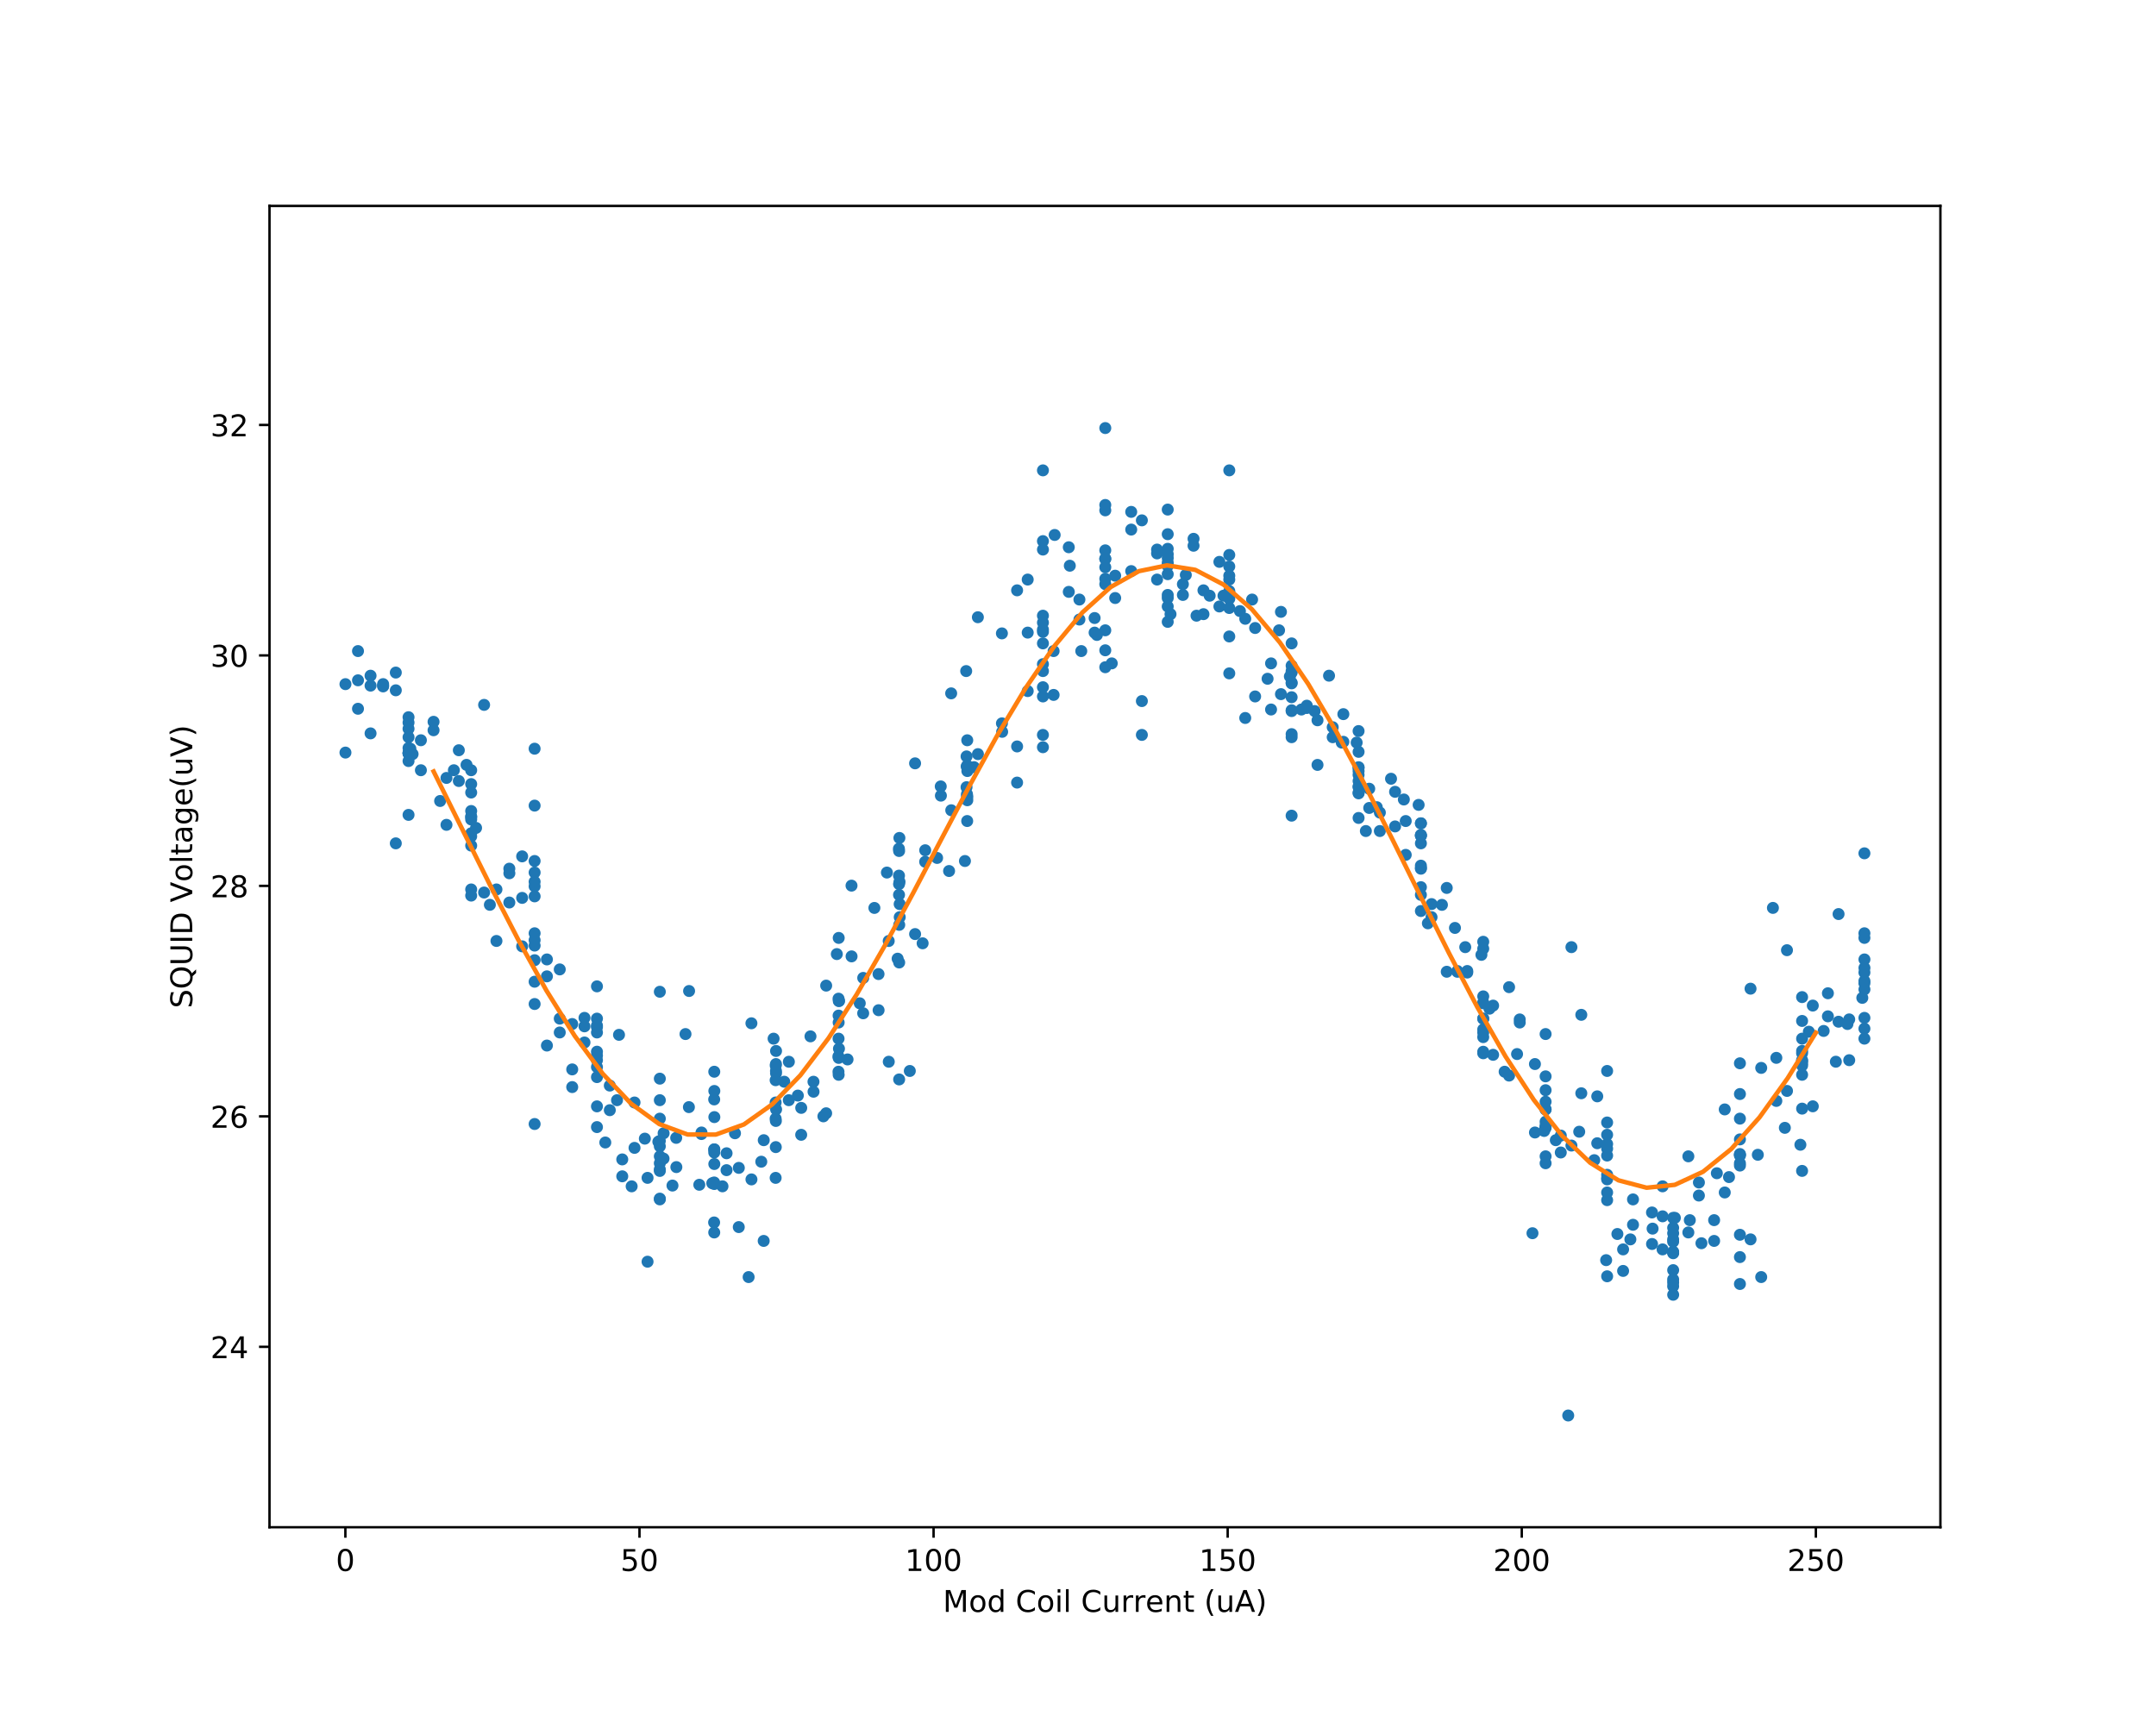 <?xml version="1.0" encoding="utf-8" standalone="no"?>
<!DOCTYPE svg PUBLIC "-//W3C//DTD SVG 1.1//EN"
  "http://www.w3.org/Graphics/SVG/1.1/DTD/svg11.dtd">
<!-- Created with matplotlib (http://matplotlib.org/) -->
<svg height="573.12pt" version="1.1" viewBox="0 0 720 573.12" width="720pt" xmlns="http://www.w3.org/2000/svg" xmlns:xlink="http://www.w3.org/1999/xlink">
 <defs>
  <style type="text/css">
*{stroke-linecap:butt;stroke-linejoin:round;}
  </style>
 </defs>
 <g id="figure_1">
  <g id="patch_1">
   <path d="M 0 573.12 
L 720 573.12 
L 720 0 
L 0 0 
z
" style="fill:#ffffff;"/>
  </g>
  <g id="axes_1">
   <g id="patch_2">
    <path d="M 90 510.077 
L 648 510.077 
L 648 68.774 
L 90 68.774 
z
" style="fill:#ffffff;"/>
   </g>
   <g id="matplotlib.axis_1">
    <g id="xtick_1">
     <g id="line2d_1">
      <defs>
       <path d="M 0 0 
L 0 3.5 
" id="m6059e94a0b" style="stroke:#000000;stroke-width:0.8;"/>
      </defs>
      <g>
       <use style="stroke:#000000;stroke-width:0.8;" x="115.339" xlink:href="#m6059e94a0b" y="510.077"/>
      </g>
     </g>
     <g id="text_1">
      <!-- 0 -->
      <defs>
       <path d="M 31.781 66.406 
Q 24.172 66.406 20.328 58.906 
Q 16.5 51.422 16.5 36.375 
Q 16.5 21.391 20.328 13.891 
Q 24.172 6.391 31.781 6.391 
Q 39.453 6.391 43.281 13.891 
Q 47.125 21.391 47.125 36.375 
Q 47.125 51.422 43.281 58.906 
Q 39.453 66.406 31.781 66.406 
z
M 31.781 74.219 
Q 44.047 74.219 50.516 64.516 
Q 56.984 54.828 56.984 36.375 
Q 56.984 17.969 50.516 8.266 
Q 44.047 -1.422 31.781 -1.422 
Q 19.531 -1.422 13.062 8.266 
Q 6.594 17.969 6.594 36.375 
Q 6.594 54.828 13.062 64.516 
Q 19.531 74.219 31.781 74.219 
z
" id="DejaVuSans-30"/>
      </defs>
      <g transform="translate(112.158 524.675)scale(0.1 -0.1)">
       <use xlink:href="#DejaVuSans-30"/>
      </g>
     </g>
    </g>
    <g id="xtick_2">
     <g id="line2d_2">
      <g>
       <use style="stroke:#000000;stroke-width:0.8;" x="213.554" xlink:href="#m6059e94a0b" y="510.077"/>
      </g>
     </g>
     <g id="text_2">
      <!-- 50 -->
      <defs>
       <path d="M 10.797 72.906 
L 49.516 72.906 
L 49.516 64.594 
L 19.828 64.594 
L 19.828 46.734 
Q 21.969 47.469 24.109 47.828 
Q 26.266 48.188 28.422 48.188 
Q 40.625 48.188 47.75 41.5 
Q 54.891 34.812 54.891 23.391 
Q 54.891 11.625 47.562 5.094 
Q 40.234 -1.422 26.906 -1.422 
Q 22.312 -1.422 17.547 -0.641 
Q 12.797 0.141 7.719 1.703 
L 7.719 11.625 
Q 12.109 9.234 16.797 8.062 
Q 21.484 6.891 26.703 6.891 
Q 35.156 6.891 40.078 11.328 
Q 45.016 15.766 45.016 23.391 
Q 45.016 31 40.078 35.438 
Q 35.156 39.891 26.703 39.891 
Q 22.75 39.891 18.812 39.016 
Q 14.891 38.141 10.797 36.281 
z
" id="DejaVuSans-35"/>
      </defs>
      <g transform="translate(207.191 524.675)scale(0.1 -0.1)">
       <use xlink:href="#DejaVuSans-35"/>
       <use x="63.623" xlink:href="#DejaVuSans-30"/>
      </g>
     </g>
    </g>
    <g id="xtick_3">
     <g id="line2d_3">
      <g>
       <use style="stroke:#000000;stroke-width:0.8;" x="311.768" xlink:href="#m6059e94a0b" y="510.077"/>
      </g>
     </g>
     <g id="text_3">
      <!-- 100 -->
      <defs>
       <path d="M 12.406 8.297 
L 28.516 8.297 
L 28.516 63.922 
L 10.984 60.406 
L 10.984 69.391 
L 28.422 72.906 
L 38.281 72.906 
L 38.281 8.297 
L 54.391 8.297 
L 54.391 0 
L 12.406 0 
z
" id="DejaVuSans-31"/>
      </defs>
      <g transform="translate(302.224 524.675)scale(0.1 -0.1)">
       <use xlink:href="#DejaVuSans-31"/>
       <use x="63.623" xlink:href="#DejaVuSans-30"/>
       <use x="127.246" xlink:href="#DejaVuSans-30"/>
      </g>
     </g>
    </g>
    <g id="xtick_4">
     <g id="line2d_4">
      <g>
       <use style="stroke:#000000;stroke-width:0.8;" x="409.983" xlink:href="#m6059e94a0b" y="510.077"/>
      </g>
     </g>
     <g id="text_4">
      <!-- 150 -->
      <g transform="translate(400.439 524.675)scale(0.1 -0.1)">
       <use xlink:href="#DejaVuSans-31"/>
       <use x="63.623" xlink:href="#DejaVuSans-35"/>
       <use x="127.246" xlink:href="#DejaVuSans-30"/>
      </g>
     </g>
    </g>
    <g id="xtick_5">
     <g id="line2d_5">
      <g>
       <use style="stroke:#000000;stroke-width:0.8;" x="508.197" xlink:href="#m6059e94a0b" y="510.077"/>
      </g>
     </g>
     <g id="text_5">
      <!-- 200 -->
      <defs>
       <path d="M 19.188 8.297 
L 53.609 8.297 
L 53.609 0 
L 7.328 0 
L 7.328 8.297 
Q 12.938 14.109 22.625 23.891 
Q 32.328 33.688 34.812 36.531 
Q 39.547 41.844 41.422 45.531 
Q 43.312 49.219 43.312 52.781 
Q 43.312 58.594 39.234 62.25 
Q 35.156 65.922 28.609 65.922 
Q 23.969 65.922 18.812 64.312 
Q 13.672 62.703 7.812 59.422 
L 7.812 69.391 
Q 13.766 71.781 18.938 73 
Q 24.125 74.219 28.422 74.219 
Q 39.75 74.219 46.484 68.547 
Q 53.219 62.891 53.219 53.422 
Q 53.219 48.922 51.531 44.891 
Q 49.859 40.875 45.406 35.406 
Q 44.188 33.984 37.641 27.219 
Q 31.109 20.453 19.188 8.297 
z
" id="DejaVuSans-32"/>
      </defs>
      <g transform="translate(498.653 524.675)scale(0.1 -0.1)">
       <use xlink:href="#DejaVuSans-32"/>
       <use x="63.623" xlink:href="#DejaVuSans-30"/>
       <use x="127.246" xlink:href="#DejaVuSans-30"/>
      </g>
     </g>
    </g>
    <g id="xtick_6">
     <g id="line2d_6">
      <g>
       <use style="stroke:#000000;stroke-width:0.8;" x="606.411" xlink:href="#m6059e94a0b" y="510.077"/>
      </g>
     </g>
     <g id="text_6">
      <!-- 250 -->
      <g transform="translate(596.868 524.675)scale(0.1 -0.1)">
       <use xlink:href="#DejaVuSans-32"/>
       <use x="63.623" xlink:href="#DejaVuSans-35"/>
       <use x="127.246" xlink:href="#DejaVuSans-30"/>
      </g>
     </g>
    </g>
    <g id="text_7">
     <!-- Mod Coil Current (uA) -->
     <defs>
      <path d="M 9.812 72.906 
L 24.516 72.906 
L 43.109 23.297 
L 61.812 72.906 
L 76.516 72.906 
L 76.516 0 
L 66.891 0 
L 66.891 64.016 
L 48.094 14.016 
L 38.188 14.016 
L 19.391 64.016 
L 19.391 0 
L 9.812 0 
z
" id="DejaVuSans-4d"/>
      <path d="M 30.609 48.391 
Q 23.391 48.391 19.188 42.75 
Q 14.984 37.109 14.984 27.297 
Q 14.984 17.484 19.156 11.844 
Q 23.344 6.203 30.609 6.203 
Q 37.797 6.203 41.984 11.859 
Q 46.188 17.531 46.188 27.297 
Q 46.188 37.016 41.984 42.703 
Q 37.797 48.391 30.609 48.391 
z
M 30.609 56 
Q 42.328 56 49.016 48.375 
Q 55.719 40.766 55.719 27.297 
Q 55.719 13.875 49.016 6.219 
Q 42.328 -1.422 30.609 -1.422 
Q 18.844 -1.422 12.172 6.219 
Q 5.516 13.875 5.516 27.297 
Q 5.516 40.766 12.172 48.375 
Q 18.844 56 30.609 56 
z
" id="DejaVuSans-6f"/>
      <path d="M 45.406 46.391 
L 45.406 75.984 
L 54.391 75.984 
L 54.391 0 
L 45.406 0 
L 45.406 8.203 
Q 42.578 3.328 38.25 0.953 
Q 33.938 -1.422 27.875 -1.422 
Q 17.969 -1.422 11.734 6.484 
Q 5.516 14.406 5.516 27.297 
Q 5.516 40.188 11.734 48.094 
Q 17.969 56 27.875 56 
Q 33.938 56 38.25 53.625 
Q 42.578 51.266 45.406 46.391 
z
M 14.797 27.297 
Q 14.797 17.391 18.875 11.75 
Q 22.953 6.109 30.078 6.109 
Q 37.203 6.109 41.297 11.75 
Q 45.406 17.391 45.406 27.297 
Q 45.406 37.203 41.297 42.844 
Q 37.203 48.484 30.078 48.484 
Q 22.953 48.484 18.875 42.844 
Q 14.797 37.203 14.797 27.297 
z
" id="DejaVuSans-64"/>
      <path id="DejaVuSans-20"/>
      <path d="M 64.406 67.281 
L 64.406 56.891 
Q 59.422 61.531 53.781 63.812 
Q 48.141 66.109 41.797 66.109 
Q 29.297 66.109 22.656 58.469 
Q 16.016 50.828 16.016 36.375 
Q 16.016 21.969 22.656 14.328 
Q 29.297 6.688 41.797 6.688 
Q 48.141 6.688 53.781 8.984 
Q 59.422 11.281 64.406 15.922 
L 64.406 5.609 
Q 59.234 2.094 53.438 0.328 
Q 47.656 -1.422 41.219 -1.422 
Q 24.656 -1.422 15.125 8.703 
Q 5.609 18.844 5.609 36.375 
Q 5.609 53.953 15.125 64.078 
Q 24.656 74.219 41.219 74.219 
Q 47.75 74.219 53.531 72.484 
Q 59.328 70.75 64.406 67.281 
z
" id="DejaVuSans-43"/>
      <path d="M 9.422 54.688 
L 18.406 54.688 
L 18.406 0 
L 9.422 0 
z
M 9.422 75.984 
L 18.406 75.984 
L 18.406 64.594 
L 9.422 64.594 
z
" id="DejaVuSans-69"/>
      <path d="M 9.422 75.984 
L 18.406 75.984 
L 18.406 0 
L 9.422 0 
z
" id="DejaVuSans-6c"/>
      <path d="M 8.5 21.578 
L 8.5 54.688 
L 17.484 54.688 
L 17.484 21.922 
Q 17.484 14.156 20.5 10.266 
Q 23.531 6.391 29.594 6.391 
Q 36.859 6.391 41.078 11.031 
Q 45.312 15.672 45.312 23.688 
L 45.312 54.688 
L 54.297 54.688 
L 54.297 0 
L 45.312 0 
L 45.312 8.406 
Q 42.047 3.422 37.719 1 
Q 33.406 -1.422 27.688 -1.422 
Q 18.266 -1.422 13.375 4.438 
Q 8.5 10.297 8.5 21.578 
z
M 31.109 56 
z
" id="DejaVuSans-75"/>
      <path d="M 41.109 46.297 
Q 39.594 47.172 37.812 47.578 
Q 36.031 48 33.891 48 
Q 26.266 48 22.188 43.047 
Q 18.109 38.094 18.109 28.812 
L 18.109 0 
L 9.078 0 
L 9.078 54.688 
L 18.109 54.688 
L 18.109 46.188 
Q 20.953 51.172 25.484 53.578 
Q 30.031 56 36.531 56 
Q 37.453 56 38.578 55.875 
Q 39.703 55.766 41.062 55.516 
z
" id="DejaVuSans-72"/>
      <path d="M 56.203 29.594 
L 56.203 25.203 
L 14.891 25.203 
Q 15.484 15.922 20.484 11.062 
Q 25.484 6.203 34.422 6.203 
Q 39.594 6.203 44.453 7.469 
Q 49.312 8.734 54.109 11.281 
L 54.109 2.781 
Q 49.266 0.734 44.188 -0.344 
Q 39.109 -1.422 33.891 -1.422 
Q 20.797 -1.422 13.156 6.188 
Q 5.516 13.812 5.516 26.812 
Q 5.516 40.234 12.766 48.109 
Q 20.016 56 32.328 56 
Q 43.359 56 49.781 48.891 
Q 56.203 41.797 56.203 29.594 
z
M 47.219 32.234 
Q 47.125 39.594 43.094 43.984 
Q 39.062 48.391 32.422 48.391 
Q 24.906 48.391 20.391 44.141 
Q 15.875 39.891 15.188 32.172 
z
" id="DejaVuSans-65"/>
      <path d="M 54.891 33.016 
L 54.891 0 
L 45.906 0 
L 45.906 32.719 
Q 45.906 40.484 42.875 44.328 
Q 39.844 48.188 33.797 48.188 
Q 26.516 48.188 22.312 43.547 
Q 18.109 38.922 18.109 30.906 
L 18.109 0 
L 9.078 0 
L 9.078 54.688 
L 18.109 54.688 
L 18.109 46.188 
Q 21.344 51.125 25.703 53.562 
Q 30.078 56 35.797 56 
Q 45.219 56 50.047 50.172 
Q 54.891 44.344 54.891 33.016 
z
" id="DejaVuSans-6e"/>
      <path d="M 18.312 70.219 
L 18.312 54.688 
L 36.812 54.688 
L 36.812 47.703 
L 18.312 47.703 
L 18.312 18.016 
Q 18.312 11.328 20.141 9.422 
Q 21.969 7.516 27.594 7.516 
L 36.812 7.516 
L 36.812 0 
L 27.594 0 
Q 17.188 0 13.234 3.875 
Q 9.281 7.766 9.281 18.016 
L 9.281 47.703 
L 2.688 47.703 
L 2.688 54.688 
L 9.281 54.688 
L 9.281 70.219 
z
" id="DejaVuSans-74"/>
      <path d="M 31 75.875 
Q 24.469 64.656 21.281 53.656 
Q 18.109 42.672 18.109 31.391 
Q 18.109 20.125 21.312 9.062 
Q 24.516 -2 31 -13.188 
L 23.188 -13.188 
Q 15.875 -1.703 12.234 9.375 
Q 8.594 20.453 8.594 31.391 
Q 8.594 42.281 12.203 53.312 
Q 15.828 64.359 23.188 75.875 
z
" id="DejaVuSans-28"/>
      <path d="M 34.188 63.188 
L 20.797 26.906 
L 47.609 26.906 
z
M 28.609 72.906 
L 39.797 72.906 
L 67.578 0 
L 57.328 0 
L 50.688 18.703 
L 17.828 18.703 
L 11.188 0 
L 0.781 0 
z
" id="DejaVuSans-41"/>
      <path d="M 8.016 75.875 
L 15.828 75.875 
Q 23.141 64.359 26.781 53.312 
Q 30.422 42.281 30.422 31.391 
Q 30.422 20.453 26.781 9.375 
Q 23.141 -1.703 15.828 -13.188 
L 8.016 -13.188 
Q 14.5 -2 17.703 9.062 
Q 20.906 20.125 20.906 31.391 
Q 20.906 42.672 17.703 53.656 
Q 14.5 64.656 8.016 75.875 
z
" id="DejaVuSans-29"/>
     </defs>
     <g transform="translate(314.891 538.353)scale(0.1 -0.1)">
      <use xlink:href="#DejaVuSans-4d"/>
      <use x="86.279" xlink:href="#DejaVuSans-6f"/>
      <use x="147.461" xlink:href="#DejaVuSans-64"/>
      <use x="210.938" xlink:href="#DejaVuSans-20"/>
      <use x="242.725" xlink:href="#DejaVuSans-43"/>
      <use x="312.549" xlink:href="#DejaVuSans-6f"/>
      <use x="373.73" xlink:href="#DejaVuSans-69"/>
      <use x="401.514" xlink:href="#DejaVuSans-6c"/>
      <use x="429.297" xlink:href="#DejaVuSans-20"/>
      <use x="461.084" xlink:href="#DejaVuSans-43"/>
      <use x="530.908" xlink:href="#DejaVuSans-75"/>
      <use x="594.287" xlink:href="#DejaVuSans-72"/>
      <use x="635.385" xlink:href="#DejaVuSans-72"/>
      <use x="676.467" xlink:href="#DejaVuSans-65"/>
      <use x="737.99" xlink:href="#DejaVuSans-6e"/>
      <use x="801.369" xlink:href="#DejaVuSans-74"/>
      <use x="840.578" xlink:href="#DejaVuSans-20"/>
      <use x="872.365" xlink:href="#DejaVuSans-28"/>
      <use x="911.379" xlink:href="#DejaVuSans-75"/>
      <use x="974.758" xlink:href="#DejaVuSans-41"/>
      <use x="1043.166" xlink:href="#DejaVuSans-29"/>
     </g>
    </g>
   </g>
   <g id="matplotlib.axis_2">
    <g id="ytick_1">
     <g id="line2d_7">
      <defs>
       <path d="M 0 0 
L -3.5 0 
" id="ma0006957d7" style="stroke:#000000;stroke-width:0.8;"/>
      </defs>
      <g>
       <use style="stroke:#000000;stroke-width:0.8;" x="90" xlink:href="#ma0006957d7" y="449.822"/>
      </g>
     </g>
     <g id="text_8">
      <!-- 24 -->
      <defs>
       <path d="M 37.797 64.312 
L 12.891 25.391 
L 37.797 25.391 
z
M 35.203 72.906 
L 47.609 72.906 
L 47.609 25.391 
L 58.016 25.391 
L 58.016 17.188 
L 47.609 17.188 
L 47.609 0 
L 37.797 0 
L 37.797 17.188 
L 4.891 17.188 
L 4.891 26.703 
z
" id="DejaVuSans-34"/>
      </defs>
      <g transform="translate(70.275 453.622)scale(0.1 -0.1)">
       <use xlink:href="#DejaVuSans-32"/>
       <use x="63.623" xlink:href="#DejaVuSans-34"/>
      </g>
     </g>
    </g>
    <g id="ytick_2">
     <g id="line2d_8">
      <g>
       <use style="stroke:#000000;stroke-width:0.8;" x="90" xlink:href="#ma0006957d7" y="372.848"/>
      </g>
     </g>
     <g id="text_9">
      <!-- 26 -->
      <defs>
       <path d="M 33.016 40.375 
Q 26.375 40.375 22.484 35.828 
Q 18.609 31.297 18.609 23.391 
Q 18.609 15.531 22.484 10.953 
Q 26.375 6.391 33.016 6.391 
Q 39.656 6.391 43.531 10.953 
Q 47.406 15.531 47.406 23.391 
Q 47.406 31.297 43.531 35.828 
Q 39.656 40.375 33.016 40.375 
z
M 52.594 71.297 
L 52.594 62.312 
Q 48.875 64.062 45.094 64.984 
Q 41.312 65.922 37.594 65.922 
Q 27.828 65.922 22.672 59.328 
Q 17.531 52.734 16.797 39.406 
Q 19.672 43.656 24.016 45.922 
Q 28.375 48.188 33.594 48.188 
Q 44.578 48.188 50.953 41.516 
Q 57.328 34.859 57.328 23.391 
Q 57.328 12.156 50.688 5.359 
Q 44.047 -1.422 33.016 -1.422 
Q 20.359 -1.422 13.672 8.266 
Q 6.984 17.969 6.984 36.375 
Q 6.984 53.656 15.188 63.938 
Q 23.391 74.219 37.203 74.219 
Q 40.922 74.219 44.703 73.484 
Q 48.484 72.75 52.594 71.297 
z
" id="DejaVuSans-36"/>
      </defs>
      <g transform="translate(70.275 376.647)scale(0.1 -0.1)">
       <use xlink:href="#DejaVuSans-32"/>
       <use x="63.623" xlink:href="#DejaVuSans-36"/>
      </g>
     </g>
    </g>
    <g id="ytick_3">
     <g id="line2d_9">
      <g>
       <use style="stroke:#000000;stroke-width:0.8;" x="90" xlink:href="#ma0006957d7" y="295.874"/>
      </g>
     </g>
     <g id="text_10">
      <!-- 28 -->
      <defs>
       <path d="M 31.781 34.625 
Q 24.75 34.625 20.719 30.859 
Q 16.703 27.094 16.703 20.516 
Q 16.703 13.922 20.719 10.156 
Q 24.75 6.391 31.781 6.391 
Q 38.812 6.391 42.859 10.172 
Q 46.922 13.969 46.922 20.516 
Q 46.922 27.094 42.891 30.859 
Q 38.875 34.625 31.781 34.625 
z
M 21.922 38.812 
Q 15.578 40.375 12.031 44.719 
Q 8.5 49.078 8.5 55.328 
Q 8.5 64.062 14.719 69.141 
Q 20.953 74.219 31.781 74.219 
Q 42.672 74.219 48.875 69.141 
Q 55.078 64.062 55.078 55.328 
Q 55.078 49.078 51.531 44.719 
Q 48 40.375 41.703 38.812 
Q 48.828 37.156 52.797 32.312 
Q 56.781 27.484 56.781 20.516 
Q 56.781 9.906 50.312 4.234 
Q 43.844 -1.422 31.781 -1.422 
Q 19.734 -1.422 13.25 4.234 
Q 6.781 9.906 6.781 20.516 
Q 6.781 27.484 10.781 32.312 
Q 14.797 37.156 21.922 38.812 
z
M 18.312 54.391 
Q 18.312 48.734 21.844 45.562 
Q 25.391 42.391 31.781 42.391 
Q 38.141 42.391 41.719 45.562 
Q 45.312 48.734 45.312 54.391 
Q 45.312 60.062 41.719 63.234 
Q 38.141 66.406 31.781 66.406 
Q 25.391 66.406 21.844 63.234 
Q 18.312 60.062 18.312 54.391 
z
" id="DejaVuSans-38"/>
      </defs>
      <g transform="translate(70.275 299.673)scale(0.1 -0.1)">
       <use xlink:href="#DejaVuSans-32"/>
       <use x="63.623" xlink:href="#DejaVuSans-38"/>
      </g>
     </g>
    </g>
    <g id="ytick_4">
     <g id="line2d_10">
      <g>
       <use style="stroke:#000000;stroke-width:0.8;" x="90" xlink:href="#ma0006957d7" y="218.9"/>
      </g>
     </g>
     <g id="text_11">
      <!-- 30 -->
      <defs>
       <path d="M 40.578 39.312 
Q 47.656 37.797 51.625 33 
Q 55.609 28.219 55.609 21.188 
Q 55.609 10.406 48.188 4.484 
Q 40.766 -1.422 27.094 -1.422 
Q 22.516 -1.422 17.656 -0.516 
Q 12.797 0.391 7.625 2.203 
L 7.625 11.719 
Q 11.719 9.328 16.594 8.109 
Q 21.484 6.891 26.812 6.891 
Q 36.078 6.891 40.938 10.547 
Q 45.797 14.203 45.797 21.188 
Q 45.797 27.641 41.281 31.266 
Q 36.766 34.906 28.719 34.906 
L 20.219 34.906 
L 20.219 43.016 
L 29.109 43.016 
Q 36.375 43.016 40.234 45.922 
Q 44.094 48.828 44.094 54.297 
Q 44.094 59.906 40.109 62.906 
Q 36.141 65.922 28.719 65.922 
Q 24.656 65.922 20.016 65.031 
Q 15.375 64.156 9.812 62.312 
L 9.812 71.094 
Q 15.438 72.656 20.344 73.438 
Q 25.25 74.219 29.594 74.219 
Q 40.828 74.219 47.359 69.109 
Q 53.906 64.016 53.906 55.328 
Q 53.906 49.266 50.438 45.094 
Q 46.969 40.922 40.578 39.312 
z
" id="DejaVuSans-33"/>
      </defs>
      <g transform="translate(70.275 222.699)scale(0.1 -0.1)">
       <use xlink:href="#DejaVuSans-33"/>
       <use x="63.623" xlink:href="#DejaVuSans-30"/>
      </g>
     </g>
    </g>
    <g id="ytick_5">
     <g id="line2d_11">
      <g>
       <use style="stroke:#000000;stroke-width:0.8;" x="90" xlink:href="#ma0006957d7" y="141.926"/>
      </g>
     </g>
     <g id="text_12">
      <!-- 32 -->
      <g transform="translate(70.275 145.725)scale(0.1 -0.1)">
       <use xlink:href="#DejaVuSans-33"/>
       <use x="63.623" xlink:href="#DejaVuSans-32"/>
      </g>
     </g>
    </g>
    <g id="text_13">
     <!-- SQUID Voltage(uV) -->
     <defs>
      <path d="M 53.516 70.516 
L 53.516 60.891 
Q 47.906 63.578 42.922 64.891 
Q 37.938 66.219 33.297 66.219 
Q 25.25 66.219 20.875 63.094 
Q 16.5 59.969 16.5 54.203 
Q 16.5 49.359 19.406 46.891 
Q 22.312 44.438 30.422 42.922 
L 36.375 41.703 
Q 47.406 39.594 52.656 34.297 
Q 57.906 29 57.906 20.125 
Q 57.906 9.516 50.797 4.047 
Q 43.703 -1.422 29.984 -1.422 
Q 24.812 -1.422 18.969 -0.25 
Q 13.141 0.922 6.891 3.219 
L 6.891 13.375 
Q 12.891 10.016 18.656 8.297 
Q 24.422 6.594 29.984 6.594 
Q 38.422 6.594 43.016 9.906 
Q 47.609 13.234 47.609 19.391 
Q 47.609 24.75 44.312 27.781 
Q 41.016 30.812 33.5 32.328 
L 27.484 33.5 
Q 16.453 35.688 11.516 40.375 
Q 6.594 45.062 6.594 53.422 
Q 6.594 63.094 13.406 68.656 
Q 20.219 74.219 32.172 74.219 
Q 37.312 74.219 42.625 73.281 
Q 47.953 72.359 53.516 70.516 
z
" id="DejaVuSans-53"/>
      <path d="M 39.406 66.219 
Q 28.656 66.219 22.328 58.203 
Q 16.016 50.203 16.016 36.375 
Q 16.016 22.609 22.328 14.594 
Q 28.656 6.594 39.406 6.594 
Q 50.141 6.594 56.422 14.594 
Q 62.703 22.609 62.703 36.375 
Q 62.703 50.203 56.422 58.203 
Q 50.141 66.219 39.406 66.219 
z
M 53.219 1.312 
L 66.219 -12.891 
L 54.297 -12.891 
L 43.5 -1.219 
Q 41.891 -1.312 41.031 -1.359 
Q 40.188 -1.422 39.406 -1.422 
Q 24.031 -1.422 14.812 8.859 
Q 5.609 19.141 5.609 36.375 
Q 5.609 53.656 14.812 63.938 
Q 24.031 74.219 39.406 74.219 
Q 54.734 74.219 63.906 63.938 
Q 73.094 53.656 73.094 36.375 
Q 73.094 23.688 67.984 14.641 
Q 62.891 5.609 53.219 1.312 
z
" id="DejaVuSans-51"/>
      <path d="M 8.688 72.906 
L 18.609 72.906 
L 18.609 28.609 
Q 18.609 16.891 22.844 11.734 
Q 27.094 6.594 36.625 6.594 
Q 46.094 6.594 50.344 11.734 
Q 54.594 16.891 54.594 28.609 
L 54.594 72.906 
L 64.5 72.906 
L 64.5 27.391 
Q 64.5 13.141 57.438 5.859 
Q 50.391 -1.422 36.625 -1.422 
Q 22.797 -1.422 15.734 5.859 
Q 8.688 13.141 8.688 27.391 
z
" id="DejaVuSans-55"/>
      <path d="M 9.812 72.906 
L 19.672 72.906 
L 19.672 0 
L 9.812 0 
z
" id="DejaVuSans-49"/>
      <path d="M 19.672 64.797 
L 19.672 8.109 
L 31.594 8.109 
Q 46.688 8.109 53.688 14.938 
Q 60.688 21.781 60.688 36.531 
Q 60.688 51.172 53.688 57.984 
Q 46.688 64.797 31.594 64.797 
z
M 9.812 72.906 
L 30.078 72.906 
Q 51.266 72.906 61.172 64.094 
Q 71.094 55.281 71.094 36.531 
Q 71.094 17.672 61.125 8.828 
Q 51.172 0 30.078 0 
L 9.812 0 
z
" id="DejaVuSans-44"/>
      <path d="M 28.609 0 
L 0.781 72.906 
L 11.078 72.906 
L 34.188 11.531 
L 57.328 72.906 
L 67.578 72.906 
L 39.797 0 
z
" id="DejaVuSans-56"/>
      <path d="M 34.281 27.484 
Q 23.391 27.484 19.188 25 
Q 14.984 22.516 14.984 16.5 
Q 14.984 11.719 18.141 8.906 
Q 21.297 6.109 26.703 6.109 
Q 34.188 6.109 38.703 11.406 
Q 43.219 16.703 43.219 25.484 
L 43.219 27.484 
z
M 52.203 31.203 
L 52.203 0 
L 43.219 0 
L 43.219 8.297 
Q 40.141 3.328 35.547 0.953 
Q 30.953 -1.422 24.312 -1.422 
Q 15.922 -1.422 10.953 3.297 
Q 6 8.016 6 15.922 
Q 6 25.141 12.172 29.828 
Q 18.359 34.516 30.609 34.516 
L 43.219 34.516 
L 43.219 35.406 
Q 43.219 41.609 39.141 45 
Q 35.062 48.391 27.688 48.391 
Q 23 48.391 18.547 47.266 
Q 14.109 46.141 10.016 43.891 
L 10.016 52.203 
Q 14.938 54.109 19.578 55.047 
Q 24.219 56 28.609 56 
Q 40.484 56 46.344 49.844 
Q 52.203 43.703 52.203 31.203 
z
" id="DejaVuSans-61"/>
      <path d="M 45.406 27.984 
Q 45.406 37.75 41.375 43.109 
Q 37.359 48.484 30.078 48.484 
Q 22.859 48.484 18.828 43.109 
Q 14.797 37.75 14.797 27.984 
Q 14.797 18.266 18.828 12.891 
Q 22.859 7.516 30.078 7.516 
Q 37.359 7.516 41.375 12.891 
Q 45.406 18.266 45.406 27.984 
z
M 54.391 6.781 
Q 54.391 -7.172 48.188 -13.984 
Q 42 -20.797 29.203 -20.797 
Q 24.469 -20.797 20.266 -20.094 
Q 16.062 -19.391 12.109 -17.922 
L 12.109 -9.188 
Q 16.062 -11.328 19.922 -12.344 
Q 23.781 -13.375 27.781 -13.375 
Q 36.625 -13.375 41.016 -8.766 
Q 45.406 -4.156 45.406 5.172 
L 45.406 9.625 
Q 42.625 4.781 38.281 2.391 
Q 33.938 0 27.875 0 
Q 17.828 0 11.672 7.656 
Q 5.516 15.328 5.516 27.984 
Q 5.516 40.672 11.672 48.328 
Q 17.828 56 27.875 56 
Q 33.938 56 38.281 53.609 
Q 42.625 51.219 45.406 46.391 
L 45.406 54.688 
L 54.391 54.688 
z
" id="DejaVuSans-67"/>
     </defs>
     <g transform="translate(64.195 336.738)rotate(-90)scale(0.1 -0.1)">
      <use xlink:href="#DejaVuSans-53"/>
      <use x="63.477" xlink:href="#DejaVuSans-51"/>
      <use x="142.188" xlink:href="#DejaVuSans-55"/>
      <use x="215.381" xlink:href="#DejaVuSans-49"/>
      <use x="244.873" xlink:href="#DejaVuSans-44"/>
      <use x="321.875" xlink:href="#DejaVuSans-20"/>
      <use x="353.662" xlink:href="#DejaVuSans-56"/>
      <use x="421.961" xlink:href="#DejaVuSans-6f"/>
      <use x="483.143" xlink:href="#DejaVuSans-6c"/>
      <use x="510.926" xlink:href="#DejaVuSans-74"/>
      <use x="550.135" xlink:href="#DejaVuSans-61"/>
      <use x="611.414" xlink:href="#DejaVuSans-67"/>
      <use x="674.891" xlink:href="#DejaVuSans-65"/>
      <use x="736.414" xlink:href="#DejaVuSans-28"/>
      <use x="775.428" xlink:href="#DejaVuSans-75"/>
      <use x="838.807" xlink:href="#DejaVuSans-56"/>
      <use x="907.215" xlink:href="#DejaVuSans-29"/>
     </g>
    </g>
   </g>
   <g id="line2d_12">
    <defs>
     <path d="M 0 1.5 
C 0.398 1.5 0.779 1.342 1.061 1.061 
C 1.342 0.779 1.5 0.398 1.5 0 
C 1.5 -0.398 1.342 -0.779 1.061 -1.061 
C 0.779 -1.342 0.398 -1.5 0 -1.5 
C -0.398 -1.5 -0.779 -1.342 -1.061 -1.061 
C -1.342 -0.779 -1.5 -0.398 -1.5 0 
C -1.5 0.398 -1.342 0.779 -1.061 1.061 
C -0.779 1.342 -0.398 1.5 0 1.5 
z
" id="m01d187c35f" style="stroke:#1f77b4;"/>
    </defs>
    <g clip-path="url(#p01615bc0c2)">
     <use style="fill:#1f77b4;stroke:#1f77b4;" x="115.364" xlink:href="#m01d187c35f" y="251.352"/>
     <use style="fill:#1f77b4;stroke:#1f77b4;" x="115.364" xlink:href="#m01d187c35f" y="228.495"/>
     <use style="fill:#1f77b4;stroke:#1f77b4;" x="119.552" xlink:href="#m01d187c35f" y="236.716"/>
     <use style="fill:#1f77b4;stroke:#1f77b4;" x="119.553" xlink:href="#m01d187c35f" y="227.213"/>
     <use style="fill:#1f77b4;stroke:#1f77b4;" x="119.553" xlink:href="#m01d187c35f" y="217.449"/>
     <use style="fill:#1f77b4;stroke:#1f77b4;" x="123.748" xlink:href="#m01d187c35f" y="225.674"/>
     <use style="fill:#1f77b4;stroke:#1f77b4;" x="123.749" xlink:href="#m01d187c35f" y="244.936"/>
     <use style="fill:#1f77b4;stroke:#1f77b4;" x="123.749" xlink:href="#m01d187c35f" y="228.991"/>
     <use style="fill:#1f77b4;stroke:#1f77b4;" x="127.944" xlink:href="#m01d187c35f" y="228.483"/>
     <use style="fill:#1f77b4;stroke:#1f77b4;" x="127.946" xlink:href="#m01d187c35f" y="228.999"/>
     <use style="fill:#1f77b4;stroke:#1f77b4;" x="127.946" xlink:href="#m01d187c35f" y="229.253"/>
     <use style="fill:#1f77b4;stroke:#1f77b4;" x="132.178" xlink:href="#m01d187c35f" y="224.627"/>
     <use style="fill:#1f77b4;stroke:#1f77b4;" x="132.178" xlink:href="#m01d187c35f" y="281.665"/>
     <use style="fill:#1f77b4;stroke:#1f77b4;" x="132.179" xlink:href="#m01d187c35f" y="230.55"/>
     <use style="fill:#1f77b4;stroke:#1f77b4;" x="136.43" xlink:href="#m01d187c35f" y="243.393"/>
     <use style="fill:#1f77b4;stroke:#1f77b4;" x="136.431" xlink:href="#m01d187c35f" y="241.338"/>
     <use style="fill:#1f77b4;stroke:#1f77b4;" x="136.432" xlink:href="#m01d187c35f" y="239.537"/>
     <use style="fill:#1f77b4;stroke:#1f77b4;" x="136.433" xlink:href="#m01d187c35f" y="249.813"/>
     <use style="fill:#1f77b4;stroke:#1f77b4;" x="136.433" xlink:href="#m01d187c35f" y="254.181"/>
     <use style="fill:#1f77b4;stroke:#1f77b4;" x="136.434" xlink:href="#m01d187c35f" y="251.352"/>
     <use style="fill:#1f77b4;stroke:#1f77b4;" x="136.434" xlink:href="#m01d187c35f" y="246.214"/>
     <use style="fill:#1f77b4;stroke:#1f77b4;" x="136.434" xlink:href="#m01d187c35f" y="251.614"/>
     <use style="fill:#1f77b4;stroke:#1f77b4;" x="136.434" xlink:href="#m01d187c35f" y="251.614"/>
     <use style="fill:#1f77b4;stroke:#1f77b4;" x="136.434" xlink:href="#m01d187c35f" y="272.158"/>
     <use style="fill:#1f77b4;stroke:#1f77b4;" x="136.435" xlink:href="#m01d187c35f" y="251.61"/>
     <use style="fill:#1f77b4;stroke:#1f77b4;" x="137.044" xlink:href="#m01d187c35f" y="250.059"/>
     <use style="fill:#1f77b4;stroke:#1f77b4;" x="140.558" xlink:href="#m01d187c35f" y="257.248"/>
     <use style="fill:#1f77b4;stroke:#1f77b4;" x="140.558" xlink:href="#m01d187c35f" y="247.23"/>
     <use style="fill:#1f77b4;stroke:#1f77b4;" x="137.786" xlink:href="#m01d187c35f" y="251.856"/>
     <use style="fill:#1f77b4;stroke:#1f77b4;" x="144.788" xlink:href="#m01d187c35f" y="243.893"/>
     <use style="fill:#1f77b4;stroke:#1f77b4;" x="144.787" xlink:href="#m01d187c35f" y="241.072"/>
     <use style="fill:#1f77b4;stroke:#1f77b4;" x="146.979" xlink:href="#m01d187c35f" y="267.521"/>
     <use style="fill:#1f77b4;stroke:#1f77b4;" x="149.105" xlink:href="#m01d187c35f" y="275.484"/>
     <use style="fill:#1f77b4;stroke:#1f77b4;" x="149.105" xlink:href="#m01d187c35f" y="259.819"/>
     <use style="fill:#1f77b4;stroke:#1f77b4;" x="151.568" xlink:href="#m01d187c35f" y="257.248"/>
     <use style="fill:#1f77b4;stroke:#1f77b4;" x="153.226" xlink:href="#m01d187c35f" y="250.571"/>
     <use style="fill:#1f77b4;stroke:#1f77b4;" x="153.227" xlink:href="#m01d187c35f" y="260.847"/>
     <use style="fill:#1f77b4;stroke:#1f77b4;" x="155.8" xlink:href="#m01d187c35f" y="255.455"/>
     <use style="fill:#1f77b4;stroke:#1f77b4;" x="157.352" xlink:href="#m01d187c35f" y="257.248"/>
     <use style="fill:#1f77b4;stroke:#1f77b4;" x="157.352" xlink:href="#m01d187c35f" y="261.871"/>
     <use style="fill:#1f77b4;stroke:#1f77b4;" x="157.353" xlink:href="#m01d187c35f" y="299.115"/>
     <use style="fill:#1f77b4;stroke:#1f77b4;" x="157.353" xlink:href="#m01d187c35f" y="279.34"/>
     <use style="fill:#1f77b4;stroke:#1f77b4;" x="157.354" xlink:href="#m01d187c35f" y="278.309"/>
     <use style="fill:#1f77b4;stroke:#1f77b4;" x="157.354" xlink:href="#m01d187c35f" y="273.686"/>
     <use style="fill:#1f77b4;stroke:#1f77b4;" x="157.354" xlink:href="#m01d187c35f" y="272.917"/>
     <use style="fill:#1f77b4;stroke:#1f77b4;" x="157.354" xlink:href="#m01d187c35f" y="272.663"/>
     <use style="fill:#1f77b4;stroke:#1f77b4;" x="157.354" xlink:href="#m01d187c35f" y="270.861"/>
     <use style="fill:#1f77b4;stroke:#1f77b4;" x="157.354" xlink:href="#m01d187c35f" y="297.063"/>
     <use style="fill:#1f77b4;stroke:#1f77b4;" x="157.354" xlink:href="#m01d187c35f" y="264.696"/>
     <use style="fill:#1f77b4;stroke:#1f77b4;" x="157.355" xlink:href="#m01d187c35f" y="282.423"/>
     <use style="fill:#1f77b4;stroke:#1f77b4;" x="158.983" xlink:href="#m01d187c35f" y="276.511"/>
     <use style="fill:#1f77b4;stroke:#1f77b4;" x="161.667" xlink:href="#m01d187c35f" y="298.091"/>
     <use style="fill:#1f77b4;stroke:#1f77b4;" x="161.668" xlink:href="#m01d187c35f" y="235.419"/>
     <use style="fill:#1f77b4;stroke:#1f77b4;" x="163.592" xlink:href="#m01d187c35f" y="302.198"/>
     <use style="fill:#1f77b4;stroke:#1f77b4;" x="165.79" xlink:href="#m01d187c35f" y="297.063"/>
     <use style="fill:#1f77b4;stroke:#1f77b4;" x="165.791" xlink:href="#m01d187c35f" y="314.267"/>
     <use style="fill:#1f77b4;stroke:#1f77b4;" x="170.105" xlink:href="#m01d187c35f" y="291.664"/>
     <use style="fill:#1f77b4;stroke:#1f77b4;" x="170.092" xlink:href="#m01d187c35f" y="290.124"/>
     <use style="fill:#1f77b4;stroke:#1f77b4;" x="170.091" xlink:href="#m01d187c35f" y="301.428"/>
     <use style="fill:#1f77b4;stroke:#1f77b4;" x="174.375" xlink:href="#m01d187c35f" y="299.884"/>
     <use style="fill:#1f77b4;stroke:#1f77b4;" x="174.377" xlink:href="#m01d187c35f" y="316.064"/>
     <use style="fill:#1f77b4;stroke:#1f77b4;" x="174.376" xlink:href="#m01d187c35f" y="286.014"/>
     <use style="fill:#1f77b4;stroke:#1f77b4;" x="178.534" xlink:href="#m01d187c35f" y="250.055"/>
     <use style="fill:#1f77b4;stroke:#1f77b4;" x="178.536" xlink:href="#m01d187c35f" y="294.492"/>
     <use style="fill:#1f77b4;stroke:#1f77b4;" x="178.537" xlink:href="#m01d187c35f" y="296.032"/>
     <use style="fill:#1f77b4;stroke:#1f77b4;" x="178.537" xlink:href="#m01d187c35f" y="287.561"/>
     <use style="fill:#1f77b4;stroke:#1f77b4;" x="178.537" xlink:href="#m01d187c35f" y="327.88"/>
     <use style="fill:#1f77b4;stroke:#1f77b4;" x="178.538" xlink:href="#m01d187c35f" y="311.7"/>
     <use style="fill:#1f77b4;stroke:#1f77b4;" x="178.538" xlink:href="#m01d187c35f" y="269.064"/>
     <use style="fill:#1f77b4;stroke:#1f77b4;" x="178.539" xlink:href="#m01d187c35f" y="315.81"/>
     <use style="fill:#1f77b4;stroke:#1f77b4;" x="178.539" xlink:href="#m01d187c35f" y="375.404"/>
     <use style="fill:#1f77b4;stroke:#1f77b4;" x="178.539" xlink:href="#m01d187c35f" y="320.691"/>
     <use style="fill:#1f77b4;stroke:#1f77b4;" x="178.539" xlink:href="#m01d187c35f" y="314.009"/>
     <use style="fill:#1f77b4;stroke:#1f77b4;" x="178.54" xlink:href="#m01d187c35f" y="291.41"/>
     <use style="fill:#1f77b4;stroke:#1f77b4;" x="178.54" xlink:href="#m01d187c35f" y="299.373"/>
     <use style="fill:#1f77b4;stroke:#1f77b4;" x="178.54" xlink:href="#m01d187c35f" y="335.327"/>
     <use style="fill:#1f77b4;stroke:#1f77b4;" x="182.644" xlink:href="#m01d187c35f" y="326.086"/>
     <use style="fill:#1f77b4;stroke:#1f77b4;" x="182.645" xlink:href="#m01d187c35f" y="349.198"/>
     <use style="fill:#1f77b4;stroke:#1f77b4;" x="182.645" xlink:href="#m01d187c35f" y="320.437"/>
     <use style="fill:#1f77b4;stroke:#1f77b4;" x="186.93" xlink:href="#m01d187c35f" y="323.77"/>
     <use style="fill:#1f77b4;stroke:#1f77b4;" x="186.931" xlink:href="#m01d187c35f" y="344.834"/>
     <use style="fill:#1f77b4;stroke:#1f77b4;" x="186.932" xlink:href="#m01d187c35f" y="340.207"/>
     <use style="fill:#1f77b4;stroke:#1f77b4;" x="191.091" xlink:href="#m01d187c35f" y="363.069"/>
     <use style="fill:#1f77b4;stroke:#1f77b4;" x="191.092" xlink:href="#m01d187c35f" y="342.009"/>
     <use style="fill:#1f77b4;stroke:#1f77b4;" x="191.093" xlink:href="#m01d187c35f" y="357.165"/>
     <use style="fill:#1f77b4;stroke:#1f77b4;" x="195.191" xlink:href="#m01d187c35f" y="342.782"/>
     <use style="fill:#1f77b4;stroke:#1f77b4;" x="195.193" xlink:href="#m01d187c35f" y="348.174"/>
     <use style="fill:#1f77b4;stroke:#1f77b4;" x="195.193" xlink:href="#m01d187c35f" y="339.953"/>
     <use style="fill:#1f77b4;stroke:#1f77b4;" x="199.357" xlink:href="#m01d187c35f" y="342.52"/>
     <use style="fill:#1f77b4;stroke:#1f77b4;" x="199.358" xlink:href="#m01d187c35f" y="343.036"/>
     <use style="fill:#1f77b4;stroke:#1f77b4;" x="199.358" xlink:href="#m01d187c35f" y="344.834"/>
     <use style="fill:#1f77b4;stroke:#1f77b4;" x="199.358" xlink:href="#m01d187c35f" y="352.542"/>
     <use style="fill:#1f77b4;stroke:#1f77b4;" x="199.358" xlink:href="#m01d187c35f" y="356.391"/>
     <use style="fill:#1f77b4;stroke:#1f77b4;" x="199.357" xlink:href="#m01d187c35f" y="340.207"/>
     <use style="fill:#1f77b4;stroke:#1f77b4;" x="199.357" xlink:href="#m01d187c35f" y="351.253"/>
     <use style="fill:#1f77b4;stroke:#1f77b4;" x="199.358" xlink:href="#m01d187c35f" y="329.427"/>
     <use style="fill:#1f77b4;stroke:#1f77b4;" x="199.358" xlink:href="#m01d187c35f" y="354.094"/>
     <use style="fill:#1f77b4;stroke:#1f77b4;" x="199.358" xlink:href="#m01d187c35f" y="369.508"/>
     <use style="fill:#1f77b4;stroke:#1f77b4;" x="199.358" xlink:href="#m01d187c35f" y="376.435"/>
     <use style="fill:#1f77b4;stroke:#1f77b4;" x="199.358" xlink:href="#m01d187c35f" y="359.74"/>
     <use style="fill:#1f77b4;stroke:#1f77b4;" x="202.142" xlink:href="#m01d187c35f" y="381.577"/>
     <use style="fill:#1f77b4;stroke:#1f77b4;" x="203.644" xlink:href="#m01d187c35f" y="362.565"/>
     <use style="fill:#1f77b4;stroke:#1f77b4;" x="203.644" xlink:href="#m01d187c35f" y="370.785"/>
     <use style="fill:#1f77b4;stroke:#1f77b4;" x="206.72" xlink:href="#m01d187c35f" y="345.619"/>
     <use style="fill:#1f77b4;stroke:#1f77b4;" x="207.802" xlink:href="#m01d187c35f" y="387.227"/>
     <use style="fill:#1f77b4;stroke:#1f77b4;" x="207.803" xlink:href="#m01d187c35f" y="392.873"/>
     <use style="fill:#1f77b4;stroke:#1f77b4;" x="210.942" xlink:href="#m01d187c35f" y="396.218"/>
     <use style="fill:#1f77b4;stroke:#1f77b4;" x="211.901" xlink:href="#m01d187c35f" y="383.374"/>
     <use style="fill:#1f77b4;stroke:#1f77b4;" x="211.902" xlink:href="#m01d187c35f" y="368.218"/>
     <use style="fill:#1f77b4;stroke:#1f77b4;" x="215.346" xlink:href="#m01d187c35f" y="380.292"/>
     <use style="fill:#1f77b4;stroke:#1f77b4;" x="216.252" xlink:href="#m01d187c35f" y="393.389"/>
     <use style="fill:#1f77b4;stroke:#1f77b4;" x="216.252" xlink:href="#m01d187c35f" y="421.388"/>
     <use style="fill:#1f77b4;stroke:#1f77b4;" x="219.859" xlink:href="#m01d187c35f" y="381.319"/>
     <use style="fill:#1f77b4;stroke:#1f77b4;" x="220.348" xlink:href="#m01d187c35f" y="386.199"/>
     <use style="fill:#1f77b4;stroke:#1f77b4;" x="220.348" xlink:href="#m01d187c35f" y="381.058"/>
     <use style="fill:#1f77b4;stroke:#1f77b4;" x="220.349" xlink:href="#m01d187c35f" y="391.076"/>
     <use style="fill:#1f77b4;stroke:#1f77b4;" x="220.349" xlink:href="#m01d187c35f" y="382.855"/>
     <use style="fill:#1f77b4;stroke:#1f77b4;" x="220.35" xlink:href="#m01d187c35f" y="400.578"/>
     <use style="fill:#1f77b4;stroke:#1f77b4;" x="220.35" xlink:href="#m01d187c35f" y="388.509"/>
     <use style="fill:#1f77b4;stroke:#1f77b4;" x="220.351" xlink:href="#m01d187c35f" y="373.614"/>
     <use style="fill:#1f77b4;stroke:#1f77b4;" x="220.35" xlink:href="#m01d187c35f" y="331.232"/>
     <use style="fill:#1f77b4;stroke:#1f77b4;" x="220.351" xlink:href="#m01d187c35f" y="367.445"/>
     <use style="fill:#1f77b4;stroke:#1f77b4;" x="220.35" xlink:href="#m01d187c35f" y="360.255"/>
     <use style="fill:#1f77b4;stroke:#1f77b4;" x="220.35" xlink:href="#m01d187c35f" y="400.324"/>
     <use style="fill:#1f77b4;stroke:#1f77b4;" x="220.35" xlink:href="#m01d187c35f" y="390.56"/>
     <use style="fill:#1f77b4;stroke:#1f77b4;" x="206.058" xlink:href="#m01d187c35f" y="367.449"/>
     <use style="fill:#1f77b4;stroke:#1f77b4;" x="221.618" xlink:href="#m01d187c35f" y="378.49"/>
     <use style="fill:#1f77b4;stroke:#1f77b4;" x="221.592" xlink:href="#m01d187c35f" y="386.965"/>
     <use style="fill:#1f77b4;stroke:#1f77b4;" x="224.575" xlink:href="#m01d187c35f" y="395.96"/>
     <use style="fill:#1f77b4;stroke:#1f77b4;" x="225.818" xlink:href="#m01d187c35f" y="380.03"/>
     <use style="fill:#1f77b4;stroke:#1f77b4;" x="225.872" xlink:href="#m01d187c35f" y="389.794"/>
     <use style="fill:#1f77b4;stroke:#1f77b4;" x="228.922" xlink:href="#m01d187c35f" y="345.361"/>
     <use style="fill:#1f77b4;stroke:#1f77b4;" x="230.06" xlink:href="#m01d187c35f" y="369.762"/>
     <use style="fill:#1f77b4;stroke:#1f77b4;" x="230.12" xlink:href="#m01d187c35f" y="330.978"/>
     <use style="fill:#1f77b4;stroke:#1f77b4;" x="233.534" xlink:href="#m01d187c35f" y="395.698"/>
     <use style="fill:#1f77b4;stroke:#1f77b4;" x="234.247" xlink:href="#m01d187c35f" y="378.752"/>
     <use style="fill:#1f77b4;stroke:#1f77b4;" x="234.268" xlink:href="#m01d187c35f" y="378.236"/>
     <use style="fill:#1f77b4;stroke:#1f77b4;" x="237.866" xlink:href="#m01d187c35f" y="395.186"/>
     <use style="fill:#1f77b4;stroke:#1f77b4;" x="238.48" xlink:href="#m01d187c35f" y="408.283"/>
     <use style="fill:#1f77b4;stroke:#1f77b4;" x="238.499" xlink:href="#m01d187c35f" y="394.932"/>
     <use style="fill:#1f77b4;stroke:#1f77b4;" x="238.505" xlink:href="#m01d187c35f" y="367.191"/>
     <use style="fill:#1f77b4;stroke:#1f77b4;" x="238.513" xlink:href="#m01d187c35f" y="383.883"/>
     <use style="fill:#1f77b4;stroke:#1f77b4;" x="238.52" xlink:href="#m01d187c35f" y="411.628"/>
     <use style="fill:#1f77b4;stroke:#1f77b4;" x="238.525" xlink:href="#m01d187c35f" y="384.918"/>
     <use style="fill:#1f77b4;stroke:#1f77b4;" x="238.533" xlink:href="#m01d187c35f" y="357.942"/>
     <use style="fill:#1f77b4;stroke:#1f77b4;" x="238.54" xlink:href="#m01d187c35f" y="395.448"/>
     <use style="fill:#1f77b4;stroke:#1f77b4;" x="238.547" xlink:href="#m01d187c35f" y="388.767"/>
     <use style="fill:#1f77b4;stroke:#1f77b4;" x="238.552" xlink:href="#m01d187c35f" y="383.89"/>
     <use style="fill:#1f77b4;stroke:#1f77b4;" x="238.554" xlink:href="#m01d187c35f" y="364.366"/>
     <use style="fill:#1f77b4;stroke:#1f77b4;" x="238.559" xlink:href="#m01d187c35f" y="373.098"/>
     <use style="fill:#1f77b4;stroke:#1f77b4;" x="241.272" xlink:href="#m01d187c35f" y="396.214"/>
     <use style="fill:#1f77b4;stroke:#1f77b4;" x="242.632" xlink:href="#m01d187c35f" y="390.818"/>
     <use style="fill:#1f77b4;stroke:#1f77b4;" x="242.642" xlink:href="#m01d187c35f" y="385.172"/>
     <use style="fill:#1f77b4;stroke:#1f77b4;" x="245.449" xlink:href="#m01d187c35f" y="378.494"/>
     <use style="fill:#1f77b4;stroke:#1f77b4;" x="246.716" xlink:href="#m01d187c35f" y="409.83"/>
     <use style="fill:#1f77b4;stroke:#1f77b4;" x="246.729" xlink:href="#m01d187c35f" y="390.052"/>
     <use style="fill:#1f77b4;stroke:#1f77b4;" x="250.006" xlink:href="#m01d187c35f" y="426.526"/>
     <use style="fill:#1f77b4;stroke:#1f77b4;" x="250.938" xlink:href="#m01d187c35f" y="341.762"/>
     <use style="fill:#1f77b4;stroke:#1f77b4;" x="250.948" xlink:href="#m01d187c35f" y="393.905"/>
     <use style="fill:#1f77b4;stroke:#1f77b4;" x="254.232" xlink:href="#m01d187c35f" y="387.993"/>
     <use style="fill:#1f77b4;stroke:#1f77b4;" x="255.038" xlink:href="#m01d187c35f" y="414.449"/>
     <use style="fill:#1f77b4;stroke:#1f77b4;" x="255.055" xlink:href="#m01d187c35f" y="380.807"/>
     <use style="fill:#1f77b4;stroke:#1f77b4;" x="258.341" xlink:href="#m01d187c35f" y="346.9"/>
     <use style="fill:#1f77b4;stroke:#1f77b4;" x="259.023" xlink:href="#m01d187c35f" y="360.771"/>
     <use style="fill:#1f77b4;stroke:#1f77b4;" x="259.025" xlink:href="#m01d187c35f" y="373.61"/>
     <use style="fill:#1f77b4;stroke:#1f77b4;" x="259.025" xlink:href="#m01d187c35f" y="368.218"/>
     <use style="fill:#1f77b4;stroke:#1f77b4;" x="259.028" xlink:href="#m01d187c35f" y="393.393"/>
     <use style="fill:#1f77b4;stroke:#1f77b4;" x="259.052" xlink:href="#m01d187c35f" y="355.891"/>
     <use style="fill:#1f77b4;stroke:#1f77b4;" x="259.078" xlink:href="#m01d187c35f" y="383.117"/>
     <use style="fill:#1f77b4;stroke:#1f77b4;" x="259.103" xlink:href="#m01d187c35f" y="374.384"/>
     <use style="fill:#1f77b4;stroke:#1f77b4;" x="259.12" xlink:href="#m01d187c35f" y="355.379"/>
     <use style="fill:#1f77b4;stroke:#1f77b4;" x="259.135" xlink:href="#m01d187c35f" y="357.692"/>
     <use style="fill:#1f77b4;stroke:#1f77b4;" x="259.153" xlink:href="#m01d187c35f" y="358.458"/>
     <use style="fill:#1f77b4;stroke:#1f77b4;" x="259.163" xlink:href="#m01d187c35f" y="351.011"/>
     <use style="fill:#1f77b4;stroke:#1f77b4;" x="259.184" xlink:href="#m01d187c35f" y="370.527"/>
     <use style="fill:#1f77b4;stroke:#1f77b4;" x="261.904" xlink:href="#m01d187c35f" y="361.283"/>
     <use style="fill:#1f77b4;stroke:#1f77b4;" x="263.422" xlink:href="#m01d187c35f" y="367.449"/>
     <use style="fill:#1f77b4;stroke:#1f77b4;" x="263.443" xlink:href="#m01d187c35f" y="354.609"/>
     <use style="fill:#1f77b4;stroke:#1f77b4;" x="266.443" xlink:href="#m01d187c35f" y="365.909"/>
     <use style="fill:#1f77b4;stroke:#1f77b4;" x="267.56" xlink:href="#m01d187c35f" y="379.006"/>
     <use style="fill:#1f77b4;stroke:#1f77b4;" x="267.573" xlink:href="#m01d187c35f" y="370.016"/>
     <use style="fill:#1f77b4;stroke:#1f77b4;" x="270.662" xlink:href="#m01d187c35f" y="346.127"/>
     <use style="fill:#1f77b4;stroke:#1f77b4;" x="271.664" xlink:href="#m01d187c35f" y="361.287"/>
     <use style="fill:#1f77b4;stroke:#1f77b4;" x="271.683" xlink:href="#m01d187c35f" y="364.62"/>
     <use style="fill:#1f77b4;stroke:#1f77b4;" x="274.975" xlink:href="#m01d187c35f" y="372.841"/>
     <use style="fill:#1f77b4;stroke:#1f77b4;" x="275.897" xlink:href="#m01d187c35f" y="371.817"/>
     <use style="fill:#1f77b4;stroke:#1f77b4;" x="275.903" xlink:href="#m01d187c35f" y="329.181"/>
     <use style="fill:#1f77b4;stroke:#1f77b4;" x="279.458" xlink:href="#m01d187c35f" y="318.651"/>
     <use style="fill:#1f77b4;stroke:#1f77b4;" x="279.994" xlink:href="#m01d187c35f" y="352.812"/>
     <use style="fill:#1f77b4;stroke:#1f77b4;" x="280.014" xlink:href="#m01d187c35f" y="357.942"/>
     <use style="fill:#1f77b4;stroke:#1f77b4;" x="280.03" xlink:href="#m01d187c35f" y="333.541"/>
     <use style="fill:#1f77b4;stroke:#1f77b4;" x="280.038" xlink:href="#m01d187c35f" y="346.9"/>
     <use style="fill:#1f77b4;stroke:#1f77b4;" x="280.05" xlink:href="#m01d187c35f" y="339.195"/>
     <use style="fill:#1f77b4;stroke:#1f77b4;" x="280.069" xlink:href="#m01d187c35f" y="341.504"/>
     <use style="fill:#1f77b4;stroke:#1f77b4;" x="280.075" xlink:href="#m01d187c35f" y="358.97"/>
     <use style="fill:#1f77b4;stroke:#1f77b4;" x="280.083" xlink:href="#m01d187c35f" y="353.324"/>
     <use style="fill:#1f77b4;stroke:#1f77b4;" x="280.09" xlink:href="#m01d187c35f" y="313.251"/>
     <use style="fill:#1f77b4;stroke:#1f77b4;" x="280.111" xlink:href="#m01d187c35f" y="334.315"/>
     <use style="fill:#1f77b4;stroke:#1f77b4;" x="280.174" xlink:href="#m01d187c35f" y="350.241"/>
     <use style="fill:#1f77b4;stroke:#1f77b4;" x="280.213" xlink:href="#m01d187c35f" y="334.315"/>
     <use style="fill:#1f77b4;stroke:#1f77b4;" x="283.038" xlink:href="#m01d187c35f" y="353.836"/>
     <use style="fill:#1f77b4;stroke:#1f77b4;" x="284.367" xlink:href="#m01d187c35f" y="295.789"/>
     <use style="fill:#1f77b4;stroke:#1f77b4;" x="284.383" xlink:href="#m01d187c35f" y="319.417"/>
     <use style="fill:#1f77b4;stroke:#1f77b4;" x="287.118" xlink:href="#m01d187c35f" y="335.089"/>
     <use style="fill:#1f77b4;stroke:#1f77b4;" x="288.262" xlink:href="#m01d187c35f" y="338.425"/>
     <use style="fill:#1f77b4;stroke:#1f77b4;" x="288.276" xlink:href="#m01d187c35f" y="326.61"/>
     <use style="fill:#1f77b4;stroke:#1f77b4;" x="292.003" xlink:href="#m01d187c35f" y="303.237"/>
     <use style="fill:#1f77b4;stroke:#1f77b4;" x="293.386" xlink:href="#m01d187c35f" y="325.324"/>
     <use style="fill:#1f77b4;stroke:#1f77b4;" x="293.408" xlink:href="#m01d187c35f" y="337.394"/>
     <use style="fill:#1f77b4;stroke:#1f77b4;" x="296.184" xlink:href="#m01d187c35f" y="291.421"/>
     <use style="fill:#1f77b4;stroke:#1f77b4;" x="296.788" xlink:href="#m01d187c35f" y="314.275"/>
     <use style="fill:#1f77b4;stroke:#1f77b4;" x="296.807" xlink:href="#m01d187c35f" y="354.605"/>
     <use style="fill:#1f77b4;stroke:#1f77b4;" x="299.765" xlink:href="#m01d187c35f" y="320.186"/>
     <use style="fill:#1f77b4;stroke:#1f77b4;" x="300.284" xlink:href="#m01d187c35f" y="321.464"/>
     <use style="fill:#1f77b4;stroke:#1f77b4;" x="300.272" xlink:href="#m01d187c35f" y="360.517"/>
     <use style="fill:#1f77b4;stroke:#1f77b4;" x="300.256" xlink:href="#m01d187c35f" y="284.224"/>
     <use style="fill:#1f77b4;stroke:#1f77b4;" x="300.242" xlink:href="#m01d187c35f" y="295.274"/>
     <use style="fill:#1f77b4;stroke:#1f77b4;" x="300.22" xlink:href="#m01d187c35f" y="292.449"/>
     <use style="fill:#1f77b4;stroke:#1f77b4;" x="300.196" xlink:href="#m01d187c35f" y="283.458"/>
     <use style="fill:#1f77b4;stroke:#1f77b4;" x="300.231" xlink:href="#m01d187c35f" y="298.868"/>
     <use style="fill:#1f77b4;stroke:#1f77b4;" x="300.301" xlink:href="#m01d187c35f" y="308.887"/>
     <use style="fill:#1f77b4;stroke:#1f77b4;" x="300.356" xlink:href="#m01d187c35f" y="279.86"/>
     <use style="fill:#1f77b4;stroke:#1f77b4;" x="300.398" xlink:href="#m01d187c35f" y="294.504"/>
     <use style="fill:#1f77b4;stroke:#1f77b4;" x="300.444" xlink:href="#m01d187c35f" y="301.951"/>
     <use style="fill:#1f77b4;stroke:#1f77b4;" x="300.468" xlink:href="#m01d187c35f" y="306.316"/>
     <use style="fill:#1f77b4;stroke:#1f77b4;" x="303.834" xlink:href="#m01d187c35f" y="357.688"/>
     <use style="fill:#1f77b4;stroke:#1f77b4;" x="305.591" xlink:href="#m01d187c35f" y="254.943"/>
     <use style="fill:#1f77b4;stroke:#1f77b4;" x="305.598" xlink:href="#m01d187c35f" y="311.966"/>
     <use style="fill:#1f77b4;stroke:#1f77b4;" x="308.114" xlink:href="#m01d187c35f" y="315.048"/>
     <use style="fill:#1f77b4;stroke:#1f77b4;" x="308.961" xlink:href="#m01d187c35f" y="287.819"/>
     <use style="fill:#1f77b4;stroke:#1f77b4;" x="308.975" xlink:href="#m01d187c35f" y="283.974"/>
     <use style="fill:#1f77b4;stroke:#1f77b4;" x="312.947" xlink:href="#m01d187c35f" y="286.541"/>
     <use style="fill:#1f77b4;stroke:#1f77b4;" x="314.163" xlink:href="#m01d187c35f" y="262.648"/>
     <use style="fill:#1f77b4;stroke:#1f77b4;" x="314.213" xlink:href="#m01d187c35f" y="265.735"/>
     <use style="fill:#1f77b4;stroke:#1f77b4;" x="316.946" xlink:href="#m01d187c35f" y="290.909"/>
     <use style="fill:#1f77b4;stroke:#1f77b4;" x="317.645" xlink:href="#m01d187c35f" y="231.57"/>
     <use style="fill:#1f77b4;stroke:#1f77b4;" x="317.675" xlink:href="#m01d187c35f" y="270.615"/>
     <use style="fill:#1f77b4;stroke:#1f77b4;" x="322.246" xlink:href="#m01d187c35f" y="287.565"/>
     <use style="fill:#1f77b4;stroke:#1f77b4;" x="322.813" xlink:href="#m01d187c35f" y="255.975"/>
     <use style="fill:#1f77b4;stroke:#1f77b4;" x="322.788" xlink:href="#m01d187c35f" y="252.63"/>
     <use style="fill:#1f77b4;stroke:#1f77b4;" x="322.658" xlink:href="#m01d187c35f" y="224.127"/>
     <use style="fill:#1f77b4;stroke:#1f77b4;" x="322.778" xlink:href="#m01d187c35f" y="262.906"/>
     <use style="fill:#1f77b4;stroke:#1f77b4;" x="322.92" xlink:href="#m01d187c35f" y="265.219"/>
     <use style="fill:#1f77b4;stroke:#1f77b4;" x="322.961" xlink:href="#m01d187c35f" y="265.731"/>
     <use style="fill:#1f77b4;stroke:#1f77b4;" x="322.995" xlink:href="#m01d187c35f" y="274.21"/>
     <use style="fill:#1f77b4;stroke:#1f77b4;" x="323.016" xlink:href="#m01d187c35f" y="247.238"/>
     <use style="fill:#1f77b4;stroke:#1f77b4;" x="323.023" xlink:href="#m01d187c35f" y="266.247"/>
     <use style="fill:#1f77b4;stroke:#1f77b4;" x="323.03" xlink:href="#m01d187c35f" y="267.274"/>
     <use style="fill:#1f77b4;stroke:#1f77b4;" x="323.041" xlink:href="#m01d187c35f" y="255.713"/>
     <use style="fill:#1f77b4;stroke:#1f77b4;" x="323.051" xlink:href="#m01d187c35f" y="257.514"/>
     <use style="fill:#1f77b4;stroke:#1f77b4;" x="325.271" xlink:href="#m01d187c35f" y="256.225"/>
     <use style="fill:#1f77b4;stroke:#1f77b4;" x="326.561" xlink:href="#m01d187c35f" y="206.145"/>
     <use style="fill:#1f77b4;stroke:#1f77b4;" x="326.582" xlink:href="#m01d187c35f" y="251.868"/>
     <use style="fill:#1f77b4;stroke:#1f77b4;" x="334.668" xlink:href="#m01d187c35f" y="244.417"/>
     <use style="fill:#1f77b4;stroke:#1f77b4;" x="334.6" xlink:href="#m01d187c35f" y="241.588"/>
     <use style="fill:#1f77b4;stroke:#1f77b4;" x="334.589" xlink:href="#m01d187c35f" y="211.541"/>
     <use style="fill:#1f77b4;stroke:#1f77b4;" x="339.665" xlink:href="#m01d187c35f" y="249.301"/>
     <use style="fill:#1f77b4;stroke:#1f77b4;" x="339.662" xlink:href="#m01d187c35f" y="197.162"/>
     <use style="fill:#1f77b4;stroke:#1f77b4;" x="339.658" xlink:href="#m01d187c35f" y="261.374"/>
     <use style="fill:#1f77b4;stroke:#1f77b4;" x="343.206" xlink:href="#m01d187c35f" y="211.283"/>
     <use style="fill:#1f77b4;stroke:#1f77b4;" x="343.202" xlink:href="#m01d187c35f" y="193.564"/>
     <use style="fill:#1f77b4;stroke:#1f77b4;" x="343.204" xlink:href="#m01d187c35f" y="230.808"/>
     <use style="fill:#1f77b4;stroke:#1f77b4;" x="348.288" xlink:href="#m01d187c35f" y="249.559"/>
     <use style="fill:#1f77b4;stroke:#1f77b4;" x="348.29" xlink:href="#m01d187c35f" y="229.522"/>
     <use style="fill:#1f77b4;stroke:#1f77b4;" x="348.289" xlink:href="#m01d187c35f" y="205.633"/>
     <use style="fill:#1f77b4;stroke:#1f77b4;" x="348.291" xlink:href="#m01d187c35f" y="214.882"/>
     <use style="fill:#1f77b4;stroke:#1f77b4;" x="348.286" xlink:href="#m01d187c35f" y="245.448"/>
     <use style="fill:#1f77b4;stroke:#1f77b4;" x="348.287" xlink:href="#m01d187c35f" y="221.821"/>
     <use style="fill:#1f77b4;stroke:#1f77b4;" x="348.292" xlink:href="#m01d187c35f" y="207.943"/>
     <use style="fill:#1f77b4;stroke:#1f77b4;" x="348.29" xlink:href="#m01d187c35f" y="211.026"/>
     <use style="fill:#1f77b4;stroke:#1f77b4;" x="348.29" xlink:href="#m01d187c35f" y="180.725"/>
     <use style="fill:#1f77b4;stroke:#1f77b4;" x="348.291" xlink:href="#m01d187c35f" y="157.094"/>
     <use style="fill:#1f77b4;stroke:#1f77b4;" x="348.294" xlink:href="#m01d187c35f" y="232.605"/>
     <use style="fill:#1f77b4;stroke:#1f77b4;" x="348.295" xlink:href="#m01d187c35f" y="224.13"/>
     <use style="fill:#1f77b4;stroke:#1f77b4;" x="348.296" xlink:href="#m01d187c35f" y="183.55"/>
     <use style="fill:#1f77b4;stroke:#1f77b4;" x="348.293" xlink:href="#m01d187c35f" y="210.26"/>
     <use style="fill:#1f77b4;stroke:#1f77b4;" x="351.854" xlink:href="#m01d187c35f" y="232.089"/>
     <use style="fill:#1f77b4;stroke:#1f77b4;" x="351.855" xlink:href="#m01d187c35f" y="217.449"/>
     <use style="fill:#1f77b4;stroke:#1f77b4;" x="352.206" xlink:href="#m01d187c35f" y="178.669"/>
     <use style="fill:#1f77b4;stroke:#1f77b4;" x="356.925" xlink:href="#m01d187c35f" y="197.674"/>
     <use style="fill:#1f77b4;stroke:#1f77b4;" x="356.923" xlink:href="#m01d187c35f" y="182.772"/>
     <use style="fill:#1f77b4;stroke:#1f77b4;" x="357.264" xlink:href="#m01d187c35f" y="188.942"/>
     <use style="fill:#1f77b4;stroke:#1f77b4;" x="360.473" xlink:href="#m01d187c35f" y="200.241"/>
     <use style="fill:#1f77b4;stroke:#1f77b4;" x="360.472" xlink:href="#m01d187c35f" y="206.919"/>
     <use style="fill:#1f77b4;stroke:#1f77b4;" x="361.095" xlink:href="#m01d187c35f" y="217.449"/>
     <use style="fill:#1f77b4;stroke:#1f77b4;" x="365.548" xlink:href="#m01d187c35f" y="211.283"/>
     <use style="fill:#1f77b4;stroke:#1f77b4;" x="365.549" xlink:href="#m01d187c35f" y="206.411"/>
     <use style="fill:#1f77b4;stroke:#1f77b4;" x="366.313" xlink:href="#m01d187c35f" y="212.061"/>
     <use style="fill:#1f77b4;stroke:#1f77b4;" x="369.108" xlink:href="#m01d187c35f" y="186.629"/>
     <use style="fill:#1f77b4;stroke:#1f77b4;" x="369.113" xlink:href="#m01d187c35f" y="186.629"/>
     <use style="fill:#1f77b4;stroke:#1f77b4;" x="369.111" xlink:href="#m01d187c35f" y="217.191"/>
     <use style="fill:#1f77b4;stroke:#1f77b4;" x="369.112" xlink:href="#m01d187c35f" y="183.807"/>
     <use style="fill:#1f77b4;stroke:#1f77b4;" x="369.111" xlink:href="#m01d187c35f" y="222.845"/>
     <use style="fill:#1f77b4;stroke:#1f77b4;" x="369.113" xlink:href="#m01d187c35f" y="210.514"/>
     <use style="fill:#1f77b4;stroke:#1f77b4;" x="369.112" xlink:href="#m01d187c35f" y="195.107"/>
     <use style="fill:#1f77b4;stroke:#1f77b4;" x="369.113" xlink:href="#m01d187c35f" y="170.449"/>
     <use style="fill:#1f77b4;stroke:#1f77b4;" x="369.114" xlink:href="#m01d187c35f" y="168.651"/>
     <use style="fill:#1f77b4;stroke:#1f77b4;" x="369.115" xlink:href="#m01d187c35f" y="142.965"/>
     <use style="fill:#1f77b4;stroke:#1f77b4;" x="369.114" xlink:href="#m01d187c35f" y="193.306"/>
     <use style="fill:#1f77b4;stroke:#1f77b4;" x="369.114" xlink:href="#m01d187c35f" y="189.454"/>
     <use style="fill:#1f77b4;stroke:#1f77b4;" x="371.273" xlink:href="#m01d187c35f" y="221.559"/>
     <use style="fill:#1f77b4;stroke:#1f77b4;" x="372.416" xlink:href="#m01d187c35f" y="192.275"/>
     <use style="fill:#1f77b4;stroke:#1f77b4;" x="372.417" xlink:href="#m01d187c35f" y="199.73"/>
     <use style="fill:#1f77b4;stroke:#1f77b4;" x="377.77" xlink:href="#m01d187c35f" y="190.735"/>
     <use style="fill:#1f77b4;stroke:#1f77b4;" x="377.771" xlink:href="#m01d187c35f" y="170.96"/>
     <use style="fill:#1f77b4;stroke:#1f77b4;" x="377.775" xlink:href="#m01d187c35f" y="176.872"/>
     <use style="fill:#1f77b4;stroke:#1f77b4;" x="381.328" xlink:href="#m01d187c35f" y="245.448"/>
     <use style="fill:#1f77b4;stroke:#1f77b4;" x="381.329" xlink:href="#m01d187c35f" y="234.149"/>
     <use style="fill:#1f77b4;stroke:#1f77b4;" x="381.328" xlink:href="#m01d187c35f" y="173.789"/>
     <use style="fill:#1f77b4;stroke:#1f77b4;" x="386.403" xlink:href="#m01d187c35f" y="184.831"/>
     <use style="fill:#1f77b4;stroke:#1f77b4;" x="386.407" xlink:href="#m01d187c35f" y="193.564"/>
     <use style="fill:#1f77b4;stroke:#1f77b4;" x="386.409" xlink:href="#m01d187c35f" y="183.55"/>
     <use style="fill:#1f77b4;stroke:#1f77b4;" x="389.964" xlink:href="#m01d187c35f" y="202.551"/>
     <use style="fill:#1f77b4;stroke:#1f77b4;" x="389.967" xlink:href="#m01d187c35f" y="188.938"/>
     <use style="fill:#1f77b4;stroke:#1f77b4;" x="389.968" xlink:href="#m01d187c35f" y="185.085"/>
     <use style="fill:#1f77b4;stroke:#1f77b4;" x="389.965" xlink:href="#m01d187c35f" y="188.942"/>
     <use style="fill:#1f77b4;stroke:#1f77b4;" x="389.966" xlink:href="#m01d187c35f" y="187.91"/>
     <use style="fill:#1f77b4;stroke:#1f77b4;" x="389.965" xlink:href="#m01d187c35f" y="170.191"/>
     <use style="fill:#1f77b4;stroke:#1f77b4;" x="389.966" xlink:href="#m01d187c35f" y="183.292"/>
     <use style="fill:#1f77b4;stroke:#1f77b4;" x="389.966" xlink:href="#m01d187c35f" y="198.702"/>
     <use style="fill:#1f77b4;stroke:#1f77b4;" x="389.965" xlink:href="#m01d187c35f" y="207.693"/>
     <use style="fill:#1f77b4;stroke:#1f77b4;" x="389.969" xlink:href="#m01d187c35f" y="186.367"/>
     <use style="fill:#1f77b4;stroke:#1f77b4;" x="389.967" xlink:href="#m01d187c35f" y="178.412"/>
     <use style="fill:#1f77b4;stroke:#1f77b4;" x="389.966" xlink:href="#m01d187c35f" y="199.73"/>
     <use style="fill:#1f77b4;stroke:#1f77b4;" x="389.966" xlink:href="#m01d187c35f" y="191.767"/>
     <use style="fill:#1f77b4;stroke:#1f77b4;" x="390.895" xlink:href="#m01d187c35f" y="205.122"/>
     <use style="fill:#1f77b4;stroke:#1f77b4;" x="395.031" xlink:href="#m01d187c35f" y="195.107"/>
     <use style="fill:#1f77b4;stroke:#1f77b4;" x="395.029" xlink:href="#m01d187c35f" y="198.702"/>
     <use style="fill:#1f77b4;stroke:#1f77b4;" x="396.003" xlink:href="#m01d187c35f" y="192.024"/>
     <use style="fill:#1f77b4;stroke:#1f77b4;" x="398.586" xlink:href="#m01d187c35f" y="182.268"/>
     <use style="fill:#1f77b4;stroke:#1f77b4;" x="398.589" xlink:href="#m01d187c35f" y="179.955"/>
     <use style="fill:#1f77b4;stroke:#1f77b4;" x="399.578" xlink:href="#m01d187c35f" y="205.633"/>
     <use style="fill:#1f77b4;stroke:#1f77b4;" x="401.894" xlink:href="#m01d187c35f" y="197.162"/>
     <use style="fill:#1f77b4;stroke:#1f77b4;" x="401.899" xlink:href="#m01d187c35f" y="205.122"/>
     <use style="fill:#1f77b4;stroke:#1f77b4;" x="403.966" xlink:href="#m01d187c35f" y="198.96"/>
     <use style="fill:#1f77b4;stroke:#1f77b4;" x="407.215" xlink:href="#m01d187c35f" y="187.656"/>
     <use style="fill:#1f77b4;stroke:#1f77b4;" x="407.22" xlink:href="#m01d187c35f" y="202.555"/>
     <use style="fill:#1f77b4;stroke:#1f77b4;" x="408.589" xlink:href="#m01d187c35f" y="198.956"/>
     <use style="fill:#1f77b4;stroke:#1f77b4;" x="410.525" xlink:href="#m01d187c35f" y="199.984"/>
     <use style="fill:#1f77b4;stroke:#1f77b4;" x="410.524" xlink:href="#m01d187c35f" y="157.094"/>
     <use style="fill:#1f77b4;stroke:#1f77b4;" x="410.52" xlink:href="#m01d187c35f" y="192.282"/>
     <use style="fill:#1f77b4;stroke:#1f77b4;" x="410.518" xlink:href="#m01d187c35f" y="185.343"/>
     <use style="fill:#1f77b4;stroke:#1f77b4;" x="410.52" xlink:href="#m01d187c35f" y="212.569"/>
     <use style="fill:#1f77b4;stroke:#1f77b4;" x="410.518" xlink:href="#m01d187c35f" y="198.956"/>
     <use style="fill:#1f77b4;stroke:#1f77b4;" x="410.519" xlink:href="#m01d187c35f" y="193.564"/>
     <use style="fill:#1f77b4;stroke:#1f77b4;" x="410.519" xlink:href="#m01d187c35f" y="197.413"/>
     <use style="fill:#1f77b4;stroke:#1f77b4;" x="410.518" xlink:href="#m01d187c35f" y="203.066"/>
     <use style="fill:#1f77b4;stroke:#1f77b4;" x="410.516" xlink:href="#m01d187c35f" y="189.196"/>
     <use style="fill:#1f77b4;stroke:#1f77b4;" x="410.519" xlink:href="#m01d187c35f" y="197.932"/>
     <use style="fill:#1f77b4;stroke:#1f77b4;" x="410.518" xlink:href="#m01d187c35f" y="224.9"/>
     <use style="fill:#1f77b4;stroke:#1f77b4;" x="414.075" xlink:href="#m01d187c35f" y="204.094"/>
     <use style="fill:#1f77b4;stroke:#1f77b4;" x="415.853" xlink:href="#m01d187c35f" y="206.665"/>
     <use style="fill:#1f77b4;stroke:#1f77b4;" x="415.85" xlink:href="#m01d187c35f" y="239.795"/>
     <use style="fill:#1f77b4;stroke:#1f77b4;" x="418.14" xlink:href="#m01d187c35f" y="200.241"/>
     <use style="fill:#1f77b4;stroke:#1f77b4;" x="419.155" xlink:href="#m01d187c35f" y="209.744"/>
     <use style="fill:#1f77b4;stroke:#1f77b4;" x="419.151" xlink:href="#m01d187c35f" y="232.605"/>
     <use style="fill:#1f77b4;stroke:#1f77b4;" x="423.311" xlink:href="#m01d187c35f" y="226.697"/>
     <use style="fill:#1f77b4;stroke:#1f77b4;" x="424.474" xlink:href="#m01d187c35f" y="221.559"/>
     <use style="fill:#1f77b4;stroke:#1f77b4;" x="424.472" xlink:href="#m01d187c35f" y="236.966"/>
     <use style="fill:#1f77b4;stroke:#1f77b4;" x="427.143" xlink:href="#m01d187c35f" y="210.514"/>
     <use style="fill:#1f77b4;stroke:#1f77b4;" x="427.775" xlink:href="#m01d187c35f" y="204.352"/>
     <use style="fill:#1f77b4;stroke:#1f77b4;" x="427.778" xlink:href="#m01d187c35f" y="231.835"/>
     <use style="fill:#1f77b4;stroke:#1f77b4;" x="430.756" xlink:href="#m01d187c35f" y="225.924"/>
     <use style="fill:#1f77b4;stroke:#1f77b4;" x="431.34" xlink:href="#m01d187c35f" y="222.329"/>
     <use style="fill:#1f77b4;stroke:#1f77b4;" x="431.342" xlink:href="#m01d187c35f" y="246.214"/>
     <use style="fill:#1f77b4;stroke:#1f77b4;" x="431.341" xlink:href="#m01d187c35f" y="228.233"/>
     <use style="fill:#1f77b4;stroke:#1f77b4;" x="431.34" xlink:href="#m01d187c35f" y="214.886"/>
     <use style="fill:#1f77b4;stroke:#1f77b4;" x="431.342" xlink:href="#m01d187c35f" y="237.485"/>
     <use style="fill:#1f77b4;stroke:#1f77b4;" x="431.343" xlink:href="#m01d187c35f" y="224.646"/>
     <use style="fill:#1f77b4;stroke:#1f77b4;" x="431.339" xlink:href="#m01d187c35f" y="232.863"/>
     <use style="fill:#1f77b4;stroke:#1f77b4;" x="431.337" xlink:href="#m01d187c35f" y="224.13"/>
     <use style="fill:#1f77b4;stroke:#1f77b4;" x="431.338" xlink:href="#m01d187c35f" y="227.979"/>
     <use style="fill:#1f77b4;stroke:#1f77b4;" x="431.336" xlink:href="#m01d187c35f" y="272.42"/>
     <use style="fill:#1f77b4;stroke:#1f77b4;" x="431.341" xlink:href="#m01d187c35f" y="245.187"/>
     <use style="fill:#1f77b4;stroke:#1f77b4;" x="431.345" xlink:href="#m01d187c35f" y="237.228"/>
     <use style="fill:#1f77b4;stroke:#1f77b4;" x="434.607" xlink:href="#m01d187c35f" y="236.97"/>
     <use style="fill:#1f77b4;stroke:#1f77b4;" x="436.416" xlink:href="#m01d187c35f" y="236.462"/>
     <use style="fill:#1f77b4;stroke:#1f77b4;" x="436.419" xlink:href="#m01d187c35f" y="235.684"/>
     <use style="fill:#1f77b4;stroke:#1f77b4;" x="439.029" xlink:href="#m01d187c35f" y="237.482"/>
     <use style="fill:#1f77b4;stroke:#1f77b4;" x="439.986" xlink:href="#m01d187c35f" y="240.564"/>
     <use style="fill:#1f77b4;stroke:#1f77b4;" x="439.986" xlink:href="#m01d187c35f" y="255.467"/>
     <use style="fill:#1f77b4;stroke:#1f77b4;" x="443.834" xlink:href="#m01d187c35f" y="225.67"/>
     <use style="fill:#1f77b4;stroke:#1f77b4;" x="445.061" xlink:href="#m01d187c35f" y="246.222"/>
     <use style="fill:#1f77b4;stroke:#1f77b4;" x="445.062" xlink:href="#m01d187c35f" y="242.881"/>
     <use style="fill:#1f77b4;stroke:#1f77b4;" x="448.076" xlink:href="#m01d187c35f" y="248.015"/>
     <use style="fill:#1f77b4;stroke:#1f77b4;" x="448.616" xlink:href="#m01d187c35f" y="238.513"/>
     <use style="fill:#1f77b4;stroke:#1f77b4;" x="448.62" xlink:href="#m01d187c35f" y="247.754"/>
     <use style="fill:#1f77b4;stroke:#1f77b4;" x="453.059" xlink:href="#m01d187c35f" y="248.015"/>
     <use style="fill:#1f77b4;stroke:#1f77b4;" x="453.699" xlink:href="#m01d187c35f" y="256.49"/>
     <use style="fill:#1f77b4;stroke:#1f77b4;" x="453.701" xlink:href="#m01d187c35f" y="260.855"/>
     <use style="fill:#1f77b4;stroke:#1f77b4;" x="453.701" xlink:href="#m01d187c35f" y="244.163"/>
     <use style="fill:#1f77b4;stroke:#1f77b4;" x="453.696" xlink:href="#m01d187c35f" y="258.8"/>
     <use style="fill:#1f77b4;stroke:#1f77b4;" x="453.703" xlink:href="#m01d187c35f" y="251.102"/>
     <use style="fill:#1f77b4;stroke:#1f77b4;" x="453.701" xlink:href="#m01d187c35f" y="262.652"/>
     <use style="fill:#1f77b4;stroke:#1f77b4;" x="453.704" xlink:href="#m01d187c35f" y="262.91"/>
     <use style="fill:#1f77b4;stroke:#1f77b4;" x="453.702" xlink:href="#m01d187c35f" y="273.186"/>
     <use style="fill:#1f77b4;stroke:#1f77b4;" x="453.705" xlink:href="#m01d187c35f" y="264.969"/>
     <use style="fill:#1f77b4;stroke:#1f77b4;" x="453.704" xlink:href="#m01d187c35f" y="264.715"/>
     <use style="fill:#1f77b4;stroke:#1f77b4;" x="453.705" xlink:href="#m01d187c35f" y="256.236"/>
     <use style="fill:#1f77b4;stroke:#1f77b4;" x="453.706" xlink:href="#m01d187c35f" y="257.522"/>
     <use style="fill:#1f77b4;stroke:#1f77b4;" x="456.128" xlink:href="#m01d187c35f" y="277.554"/>
     <use style="fill:#1f77b4;stroke:#1f77b4;" x="457.257" xlink:href="#m01d187c35f" y="269.845"/>
     <use style="fill:#1f77b4;stroke:#1f77b4;" x="457.257" xlink:href="#m01d187c35f" y="263.426"/>
     <use style="fill:#1f77b4;stroke:#1f77b4;" x="459.769" xlink:href="#m01d187c35f" y="269.591"/>
     <use style="fill:#1f77b4;stroke:#1f77b4;" x="460.804" xlink:href="#m01d187c35f" y="271.389"/>
     <use style="fill:#1f77b4;stroke:#1f77b4;" x="460.803" xlink:href="#m01d187c35f" y="277.554"/>
     <use style="fill:#1f77b4;stroke:#1f77b4;" x="464.538" xlink:href="#m01d187c35f" y="260.089"/>
     <use style="fill:#1f77b4;stroke:#1f77b4;" x="465.891" xlink:href="#m01d187c35f" y="276.015"/>
     <use style="fill:#1f77b4;stroke:#1f77b4;" x="465.889" xlink:href="#m01d187c35f" y="264.453"/>
     <use style="fill:#1f77b4;stroke:#1f77b4;" x="468.818" xlink:href="#m01d187c35f" y="267.02"/>
     <use style="fill:#1f77b4;stroke:#1f77b4;" x="469.445" xlink:href="#m01d187c35f" y="285.513"/>
     <use style="fill:#1f77b4;stroke:#1f77b4;" x="469.444" xlink:href="#m01d187c35f" y="274.214"/>
     <use style="fill:#1f77b4;stroke:#1f77b4;" x="473.756" xlink:href="#m01d187c35f" y="268.818"/>
     <use style="fill:#1f77b4;stroke:#1f77b4;" x="474.515" xlink:href="#m01d187c35f" y="281.665"/>
     <use style="fill:#1f77b4;stroke:#1f77b4;" x="474.515" xlink:href="#m01d187c35f" y="274.983"/>
     <use style="fill:#1f77b4;stroke:#1f77b4;" x="474.518" xlink:href="#m01d187c35f" y="290.136"/>
     <use style="fill:#1f77b4;stroke:#1f77b4;" x="474.517" xlink:href="#m01d187c35f" y="296.305"/>
     <use style="fill:#1f77b4;stroke:#1f77b4;" x="474.515" xlink:href="#m01d187c35f" y="279.094"/>
     <use style="fill:#1f77b4;stroke:#1f77b4;" x="474.514" xlink:href="#m01d187c35f" y="274.987"/>
     <use style="fill:#1f77b4;stroke:#1f77b4;" x="474.513" xlink:href="#m01d187c35f" y="278.836"/>
     <use style="fill:#1f77b4;stroke:#1f77b4;" x="474.511" xlink:href="#m01d187c35f" y="298.872"/>
     <use style="fill:#1f77b4;stroke:#1f77b4;" x="474.514" xlink:href="#m01d187c35f" y="289.882"/>
     <use style="fill:#1f77b4;stroke:#1f77b4;" x="474.514" xlink:href="#m01d187c35f" y="279.098"/>
     <use style="fill:#1f77b4;stroke:#1f77b4;" x="474.511" xlink:href="#m01d187c35f" y="289.112"/>
     <use style="fill:#1f77b4;stroke:#1f77b4;" x="474.512" xlink:href="#m01d187c35f" y="304.264"/>
     <use style="fill:#1f77b4;stroke:#1f77b4;" x="476.846" xlink:href="#m01d187c35f" y="308.375"/>
     <use style="fill:#1f77b4;stroke:#1f77b4;" x="478.066" xlink:href="#m01d187c35f" y="306.316"/>
     <use style="fill:#1f77b4;stroke:#1f77b4;" x="478.068" xlink:href="#m01d187c35f" y="301.951"/>
     <use style="fill:#1f77b4;stroke:#1f77b4;" x="481.538" xlink:href="#m01d187c35f" y="302.209"/>
     <use style="fill:#1f77b4;stroke:#1f77b4;" x="483.145" xlink:href="#m01d187c35f" y="296.559"/>
     <use style="fill:#1f77b4;stroke:#1f77b4;" x="483.145" xlink:href="#m01d187c35f" y="324.551"/>
     <use style="fill:#1f77b4;stroke:#1f77b4;" x="485.887" xlink:href="#m01d187c35f" y="309.914"/>
     <use style="fill:#1f77b4;stroke:#1f77b4;" x="486.7" xlink:href="#m01d187c35f" y="324.301"/>
     <use style="fill:#1f77b4;stroke:#1f77b4;" x="486.698" xlink:href="#m01d187c35f" y="324.559"/>
     <use style="fill:#1f77b4;stroke:#1f77b4;" x="489.323" xlink:href="#m01d187c35f" y="316.334"/>
     <use style="fill:#1f77b4;stroke:#1f77b4;" x="489.993" xlink:href="#m01d187c35f" y="324.816"/>
     <use style="fill:#1f77b4;stroke:#1f77b4;" x="489.995" xlink:href="#m01d187c35f" y="324.301"/>
     <use style="fill:#1f77b4;stroke:#1f77b4;" x="494.723" xlink:href="#m01d187c35f" y="318.905"/>
     <use style="fill:#1f77b4;stroke:#1f77b4;" x="495.322" xlink:href="#m01d187c35f" y="335.089"/>
     <use style="fill:#1f77b4;stroke:#1f77b4;" x="495.327" xlink:href="#m01d187c35f" y="334.827"/>
     <use style="fill:#1f77b4;stroke:#1f77b4;" x="495.333" xlink:href="#m01d187c35f" y="340.219"/>
     <use style="fill:#1f77b4;stroke:#1f77b4;" x="495.331" xlink:href="#m01d187c35f" y="316.85"/>
     <use style="fill:#1f77b4;stroke:#1f77b4;" x="495.33" xlink:href="#m01d187c35f" y="314.54"/>
     <use style="fill:#1f77b4;stroke:#1f77b4;" x="495.332" xlink:href="#m01d187c35f" y="332.772"/>
     <use style="fill:#1f77b4;stroke:#1f77b4;" x="495.33" xlink:href="#m01d187c35f" y="344.845"/>
     <use style="fill:#1f77b4;stroke:#1f77b4;" x="495.33" xlink:href="#m01d187c35f" y="351.777"/>
     <use style="fill:#1f77b4;stroke:#1f77b4;" x="495.327" xlink:href="#m01d187c35f" y="351.269"/>
     <use style="fill:#1f77b4;stroke:#1f77b4;" x="495.326" xlink:href="#m01d187c35f" y="346.385"/>
     <use style="fill:#1f77b4;stroke:#1f77b4;" x="495.328" xlink:href="#m01d187c35f" y="343.817"/>
     <use style="fill:#1f77b4;stroke:#1f77b4;" x="495.326" xlink:href="#m01d187c35f" y="340.223"/>
     <use style="fill:#1f77b4;stroke:#1f77b4;" x="497.417" xlink:href="#m01d187c35f" y="336.886"/>
     <use style="fill:#1f77b4;stroke:#1f77b4;" x="498.631" xlink:href="#m01d187c35f" y="352.292"/>
     <use style="fill:#1f77b4;stroke:#1f77b4;" x="498.629" xlink:href="#m01d187c35f" y="335.858"/>
     <use style="fill:#1f77b4;stroke:#1f77b4;" x="502.477" xlink:href="#m01d187c35f" y="357.942"/>
     <use style="fill:#1f77b4;stroke:#1f77b4;" x="503.965" xlink:href="#m01d187c35f" y="359.232"/>
     <use style="fill:#1f77b4;stroke:#1f77b4;" x="503.967" xlink:href="#m01d187c35f" y="329.697"/>
     <use style="fill:#1f77b4;stroke:#1f77b4;" x="506.627" xlink:href="#m01d187c35f" y="352.038"/>
     <use style="fill:#1f77b4;stroke:#1f77b4;" x="507.523" xlink:href="#m01d187c35f" y="341.508"/>
     <use style="fill:#1f77b4;stroke:#1f77b4;" x="507.518" xlink:href="#m01d187c35f" y="340.477"/>
     <use style="fill:#1f77b4;stroke:#1f77b4;" x="511.773" xlink:href="#m01d187c35f" y="411.878"/>
     <use style="fill:#1f77b4;stroke:#1f77b4;" x="512.596" xlink:href="#m01d187c35f" y="355.379"/>
     <use style="fill:#1f77b4;stroke:#1f77b4;" x="512.601" xlink:href="#m01d187c35f" y="378.24"/>
     <use style="fill:#1f77b4;stroke:#1f77b4;" x="515.676" xlink:href="#m01d187c35f" y="377.725"/>
     <use style="fill:#1f77b4;stroke:#1f77b4;" x="516.156" xlink:href="#m01d187c35f" y="345.357"/>
     <use style="fill:#1f77b4;stroke:#1f77b4;" x="516.154" xlink:href="#m01d187c35f" y="364.108"/>
     <use style="fill:#1f77b4;stroke:#1f77b4;" x="516.154" xlink:href="#m01d187c35f" y="359.489"/>
     <use style="fill:#1f77b4;stroke:#1f77b4;" x="516.15" xlink:href="#m01d187c35f" y="376.435"/>
     <use style="fill:#1f77b4;stroke:#1f77b4;" x="516.154" xlink:href="#m01d187c35f" y="370.527"/>
     <use style="fill:#1f77b4;stroke:#1f77b4;" x="516.152" xlink:href="#m01d187c35f" y="370.527"/>
     <use style="fill:#1f77b4;stroke:#1f77b4;" x="516.154" xlink:href="#m01d187c35f" y="367.964"/>
     <use style="fill:#1f77b4;stroke:#1f77b4;" x="516.156" xlink:href="#m01d187c35f" y="386.196"/>
     <use style="fill:#1f77b4;stroke:#1f77b4;" x="516.155" xlink:href="#m01d187c35f" y="388.509"/>
     <use style="fill:#1f77b4;stroke:#1f77b4;" x="516.156" xlink:href="#m01d187c35f" y="375.923"/>
     <use style="fill:#1f77b4;stroke:#1f77b4;" x="516.155" xlink:href="#m01d187c35f" y="374.642"/>
     <use style="fill:#1f77b4;stroke:#1f77b4;" x="516.154" xlink:href="#m01d187c35f" y="376.697"/>
     <use style="fill:#1f77b4;stroke:#1f77b4;" x="519.563" xlink:href="#m01d187c35f" y="380.807"/>
     <use style="fill:#1f77b4;stroke:#1f77b4;" x="521.223" xlink:href="#m01d187c35f" y="384.918"/>
     <use style="fill:#1f77b4;stroke:#1f77b4;" x="521.23" xlink:href="#m01d187c35f" y="379.268"/>
     <use style="fill:#1f77b4;stroke:#1f77b4;" x="523.71" xlink:href="#m01d187c35f" y="472.757"/>
     <use style="fill:#1f77b4;stroke:#1f77b4;" x="524.783" xlink:href="#m01d187c35f" y="316.334"/>
     <use style="fill:#1f77b4;stroke:#1f77b4;" x="524.781" xlink:href="#m01d187c35f" y="382.601"/>
     <use style="fill:#1f77b4;stroke:#1f77b4;" x="527.383" xlink:href="#m01d187c35f" y="377.979"/>
     <use style="fill:#1f77b4;stroke:#1f77b4;" x="528.079" xlink:href="#m01d187c35f" y="338.937"/>
     <use style="fill:#1f77b4;stroke:#1f77b4;" x="528.078" xlink:href="#m01d187c35f" y="365.135"/>
     <use style="fill:#1f77b4;stroke:#1f77b4;" x="532.408" xlink:href="#m01d187c35f" y="387.477"/>
     <use style="fill:#1f77b4;stroke:#1f77b4;" x="533.405" xlink:href="#m01d187c35f" y="381.827"/>
     <use style="fill:#1f77b4;stroke:#1f77b4;" x="533.408" xlink:href="#m01d187c35f" y="366.163"/>
     <use style="fill:#1f77b4;stroke:#1f77b4;" x="536.377" xlink:href="#m01d187c35f" y="420.872"/>
     <use style="fill:#1f77b4;stroke:#1f77b4;" x="536.703" xlink:href="#m01d187c35f" y="385.938"/>
     <use style="fill:#1f77b4;stroke:#1f77b4;" x="536.705" xlink:href="#m01d187c35f" y="357.684"/>
     <use style="fill:#1f77b4;stroke:#1f77b4;" x="536.708" xlink:href="#m01d187c35f" y="392.365"/>
     <use style="fill:#1f77b4;stroke:#1f77b4;" x="536.711" xlink:href="#m01d187c35f" y="382.089"/>
     <use style="fill:#1f77b4;stroke:#1f77b4;" x="536.71" xlink:href="#m01d187c35f" y="426.264"/>
     <use style="fill:#1f77b4;stroke:#1f77b4;" x="536.706" xlink:href="#m01d187c35f" y="393.901"/>
     <use style="fill:#1f77b4;stroke:#1f77b4;" x="536.703" xlink:href="#m01d187c35f" y="393.389"/>
     <use style="fill:#1f77b4;stroke:#1f77b4;" x="536.707" xlink:href="#m01d187c35f" y="383.632"/>
     <use style="fill:#1f77b4;stroke:#1f77b4;" x="536.706" xlink:href="#m01d187c35f" y="400.836"/>
     <use style="fill:#1f77b4;stroke:#1f77b4;" x="536.705" xlink:href="#m01d187c35f" y="398.273"/>
     <use style="fill:#1f77b4;stroke:#1f77b4;" x="536.704" xlink:href="#m01d187c35f" y="374.896"/>
     <use style="fill:#1f77b4;stroke:#1f77b4;" x="536.702" xlink:href="#m01d187c35f" y="379.002"/>
     <use style="fill:#1f77b4;stroke:#1f77b4;" x="540.131" xlink:href="#m01d187c35f" y="412.136"/>
     <use style="fill:#1f77b4;stroke:#1f77b4;" x="542.038" xlink:href="#m01d187c35f" y="424.471"/>
     <use style="fill:#1f77b4;stroke:#1f77b4;" x="542.039" xlink:href="#m01d187c35f" y="417.278"/>
     <use style="fill:#1f77b4;stroke:#1f77b4;" x="544.465" xlink:href="#m01d187c35f" y="413.937"/>
     <use style="fill:#1f77b4;stroke:#1f77b4;" x="545.349" xlink:href="#m01d187c35f" y="409.057"/>
     <use style="fill:#1f77b4;stroke:#1f77b4;" x="545.346" xlink:href="#m01d187c35f" y="400.586"/>
     <use style="fill:#1f77b4;stroke:#1f77b4;" x="551.887" xlink:href="#m01d187c35f" y="410.346"/>
     <use style="fill:#1f77b4;stroke:#1f77b4;" x="551.705" xlink:href="#m01d187c35f" y="415.477"/>
     <use style="fill:#1f77b4;stroke:#1f77b4;" x="551.688" xlink:href="#m01d187c35f" y="404.95"/>
     <use style="fill:#1f77b4;stroke:#1f77b4;" x="555.224" xlink:href="#m01d187c35f" y="406.232"/>
     <use style="fill:#1f77b4;stroke:#1f77b4;" x="555.217" xlink:href="#m01d187c35f" y="417.278"/>
     <use style="fill:#1f77b4;stroke:#1f77b4;" x="555.22" xlink:href="#m01d187c35f" y="396.218"/>
     <use style="fill:#1f77b4;stroke:#1f77b4;" x="558.76" xlink:href="#m01d187c35f" y="432.43"/>
     <use style="fill:#1f77b4;stroke:#1f77b4;" x="558.752" xlink:href="#m01d187c35f" y="414.707"/>
     <use style="fill:#1f77b4;stroke:#1f77b4;" x="558.754" xlink:href="#m01d187c35f" y="427.296"/>
     <use style="fill:#1f77b4;stroke:#1f77b4;" x="558.754" xlink:href="#m01d187c35f" y="410.084"/>
     <use style="fill:#1f77b4;stroke:#1f77b4;" x="558.759" xlink:href="#m01d187c35f" y="424.209"/>
     <use style="fill:#1f77b4;stroke:#1f77b4;" x="558.756" xlink:href="#m01d187c35f" y="428.32"/>
     <use style="fill:#1f77b4;stroke:#1f77b4;" x="558.76" xlink:href="#m01d187c35f" y="418.559"/>
     <use style="fill:#1f77b4;stroke:#1f77b4;" x="558.756" xlink:href="#m01d187c35f" y="418.047"/>
     <use style="fill:#1f77b4;stroke:#1f77b4;" x="558.752" xlink:href="#m01d187c35f" y="413.937"/>
     <use style="fill:#1f77b4;stroke:#1f77b4;" x="558.758" xlink:href="#m01d187c35f" y="406.748"/>
     <use style="fill:#1f77b4;stroke:#1f77b4;" x="558.754" xlink:href="#m01d187c35f" y="411.886"/>
     <use style="fill:#1f77b4;stroke:#1f77b4;" x="558.749" xlink:href="#m01d187c35f" y="429.605"/>
     <use style="fill:#1f77b4;stroke:#1f77b4;" x="558.749" xlink:href="#m01d187c35f" y="418.305"/>
     <use style="fill:#1f77b4;stroke:#1f77b4;" x="559.324" xlink:href="#m01d187c35f" y="406.748"/>
     <use style="fill:#1f77b4;stroke:#1f77b4;" x="563.825" xlink:href="#m01d187c35f" y="411.624"/>
     <use style="fill:#1f77b4;stroke:#1f77b4;" x="563.83" xlink:href="#m01d187c35f" y="386.199"/>
     <use style="fill:#1f77b4;stroke:#1f77b4;" x="564.318" xlink:href="#m01d187c35f" y="407.517"/>
     <use style="fill:#1f77b4;stroke:#1f77b4;" x="567.349" xlink:href="#m01d187c35f" y="399.297"/>
     <use style="fill:#1f77b4;stroke:#1f77b4;" x="567.353" xlink:href="#m01d187c35f" y="394.936"/>
     <use style="fill:#1f77b4;stroke:#1f77b4;" x="568.201" xlink:href="#m01d187c35f" y="415.223"/>
     <use style="fill:#1f77b4;stroke:#1f77b4;" x="572.436" xlink:href="#m01d187c35f" y="407.514"/>
     <use style="fill:#1f77b4;stroke:#1f77b4;" x="572.435" xlink:href="#m01d187c35f" y="414.449"/>
     <use style="fill:#1f77b4;stroke:#1f77b4;" x="573.343" xlink:href="#m01d187c35f" y="391.845"/>
     <use style="fill:#1f77b4;stroke:#1f77b4;" x="575.978" xlink:href="#m01d187c35f" y="370.531"/>
     <use style="fill:#1f77b4;stroke:#1f77b4;" x="575.986" xlink:href="#m01d187c35f" y="398.269"/>
     <use style="fill:#1f77b4;stroke:#1f77b4;" x="577.407" xlink:href="#m01d187c35f" y="393.131"/>
     <use style="fill:#1f77b4;stroke:#1f77b4;" x="581.05" xlink:href="#m01d187c35f" y="385.43"/>
     <use style="fill:#1f77b4;stroke:#1f77b4;" x="581.05" xlink:href="#m01d187c35f" y="419.849"/>
     <use style="fill:#1f77b4;stroke:#1f77b4;" x="581.05" xlink:href="#m01d187c35f" y="373.61"/>
     <use style="fill:#1f77b4;stroke:#1f77b4;" x="581.05" xlink:href="#m01d187c35f" y="385.684"/>
     <use style="fill:#1f77b4;stroke:#1f77b4;" x="581.053" xlink:href="#m01d187c35f" y="389.282"/>
     <use style="fill:#1f77b4;stroke:#1f77b4;" x="581.046" xlink:href="#m01d187c35f" y="412.394"/>
     <use style="fill:#1f77b4;stroke:#1f77b4;" x="581.052" xlink:href="#m01d187c35f" y="428.835"/>
     <use style="fill:#1f77b4;stroke:#1f77b4;" x="581.055" xlink:href="#m01d187c35f" y="365.393"/>
     <use style="fill:#1f77b4;stroke:#1f77b4;" x="581.058" xlink:href="#m01d187c35f" y="385.938"/>
     <use style="fill:#1f77b4;stroke:#1f77b4;" x="581.054" xlink:href="#m01d187c35f" y="388.505"/>
     <use style="fill:#1f77b4;stroke:#1f77b4;" x="581.054" xlink:href="#m01d187c35f" y="380.546"/>
     <use style="fill:#1f77b4;stroke:#1f77b4;" x="581.051" xlink:href="#m01d187c35f" y="355.125"/>
     <use style="fill:#1f77b4;stroke:#1f77b4;" x="582.368" xlink:href="#m01d187c35f" y="-1"/>
     <use style="fill:#1f77b4;stroke:#1f77b4;" x="583.861" xlink:href="#m01d187c35f" y="-1"/>
     <use style="fill:#1f77b4;stroke:#1f77b4;" x="584.598" xlink:href="#m01d187c35f" y="413.933"/>
     <use style="fill:#1f77b4;stroke:#1f77b4;" x="584.596" xlink:href="#m01d187c35f" y="330.205"/>
     <use style="fill:#1f77b4;stroke:#1f77b4;" x="587.029" xlink:href="#m01d187c35f" y="385.68"/>
     <use style="fill:#1f77b4;stroke:#1f77b4;" x="588.159" xlink:href="#m01d187c35f" y="426.522"/>
     <use style="fill:#1f77b4;stroke:#1f77b4;" x="588.163" xlink:href="#m01d187c35f" y="356.664"/>
     <use style="fill:#1f77b4;stroke:#1f77b4;" x="592.07" xlink:href="#m01d187c35f" y="303.225"/>
     <use style="fill:#1f77b4;stroke:#1f77b4;" x="593.21" xlink:href="#m01d187c35f" y="353.308"/>
     <use style="fill:#1f77b4;stroke:#1f77b4;" x="593.209" xlink:href="#m01d187c35f" y="367.691"/>
     <use style="fill:#1f77b4;stroke:#1f77b4;" x="596.056" xlink:href="#m01d187c35f" y="376.682"/>
     <use style="fill:#1f77b4;stroke:#1f77b4;" x="596.773" xlink:href="#m01d187c35f" y="364.35"/>
     <use style="fill:#1f77b4;stroke:#1f77b4;" x="596.763" xlink:href="#m01d187c35f" y="317.354"/>
     <use style="fill:#1f77b4;stroke:#1f77b4;" x="601.242" xlink:href="#m01d187c35f" y="382.331"/>
     <use style="fill:#1f77b4;stroke:#1f77b4;" x="601.811" xlink:href="#m01d187c35f" y="333.018"/>
     <use style="fill:#1f77b4;stroke:#1f77b4;" x="601.817" xlink:href="#m01d187c35f" y="354.34"/>
     <use style="fill:#1f77b4;stroke:#1f77b4;" x="601.818" xlink:href="#m01d187c35f" y="346.893"/>
     <use style="fill:#1f77b4;stroke:#1f77b4;" x="601.821" xlink:href="#m01d187c35f" y="370.266"/>
     <use style="fill:#1f77b4;stroke:#1f77b4;" x="601.817" xlink:href="#m01d187c35f" y="350.999"/>
     <use style="fill:#1f77b4;stroke:#1f77b4;" x="601.813" xlink:href="#m01d187c35f" y="355.11"/>
     <use style="fill:#1f77b4;stroke:#1f77b4;" x="601.811" xlink:href="#m01d187c35f" y="354.082"/>
     <use style="fill:#1f77b4;stroke:#1f77b4;" x="601.817" xlink:href="#m01d187c35f" y="358.962"/>
     <use style="fill:#1f77b4;stroke:#1f77b4;" x="601.816" xlink:href="#m01d187c35f" y="355.875"/>
     <use style="fill:#1f77b4;stroke:#1f77b4;" x="601.812" xlink:href="#m01d187c35f" y="351.765"/>
     <use style="fill:#1f77b4;stroke:#1f77b4;" x="601.809" xlink:href="#m01d187c35f" y="391.064"/>
     <use style="fill:#1f77b4;stroke:#1f77b4;" x="601.814" xlink:href="#m01d187c35f" y="340.981"/>
     <use style="fill:#1f77b4;stroke:#1f77b4;" x="604.068" xlink:href="#m01d187c35f" y="344.576"/>
     <use style="fill:#1f77b4;stroke:#1f77b4;" x="605.385" xlink:href="#m01d187c35f" y="335.847"/>
     <use style="fill:#1f77b4;stroke:#1f77b4;" x="605.387" xlink:href="#m01d187c35f" y="369.492"/>
     <use style="fill:#1f77b4;stroke:#1f77b4;" x="609.014" xlink:href="#m01d187c35f" y="344.322"/>
     <use style="fill:#1f77b4;stroke:#1f77b4;" x="610.433" xlink:href="#m01d187c35f" y="339.438"/>
     <use style="fill:#1f77b4;stroke:#1f77b4;" x="610.433" xlink:href="#m01d187c35f" y="331.736"/>
     <use style="fill:#1f77b4;stroke:#1f77b4;" x="613.086" xlink:href="#m01d187c35f" y="354.598"/>
     <use style="fill:#1f77b4;stroke:#1f77b4;" x="613.99" xlink:href="#m01d187c35f" y="341.239"/>
     <use style="fill:#1f77b4;stroke:#1f77b4;" x="613.992" xlink:href="#m01d187c35f" y="305.284"/>
     <use style="fill:#1f77b4;stroke:#1f77b4;" x="616.962" xlink:href="#m01d187c35f" y="342.005"/>
     <use style="fill:#1f77b4;stroke:#1f77b4;" x="617.551" xlink:href="#m01d187c35f" y="354.086"/>
     <use style="fill:#1f77b4;stroke:#1f77b4;" x="617.548" xlink:href="#m01d187c35f" y="340.465"/>
     <use style="fill:#1f77b4;stroke:#1f77b4;" x="621.92" xlink:href="#m01d187c35f" y="333.272"/>
     <use style="fill:#1f77b4;stroke:#1f77b4;" x="622.619" xlink:href="#m01d187c35f" y="328.4"/>
     <use style="fill:#1f77b4;stroke:#1f77b4;" x="622.626" xlink:href="#m01d187c35f" y="346.893"/>
     <use style="fill:#1f77b4;stroke:#1f77b4;" x="622.627" xlink:href="#m01d187c35f" y="339.953"/>
     <use style="fill:#1f77b4;stroke:#1f77b4;" x="622.625" xlink:href="#m01d187c35f" y="313.243"/>
     <use style="fill:#1f77b4;stroke:#1f77b4;" x="622.628" xlink:href="#m01d187c35f" y="324.801"/>
     <use style="fill:#1f77b4;stroke:#1f77b4;" x="622.628" xlink:href="#m01d187c35f" y="327.63"/>
     <use style="fill:#1f77b4;stroke:#1f77b4;" x="622.636" xlink:href="#m01d187c35f" y="323.258"/>
     <use style="fill:#1f77b4;stroke:#1f77b4;" x="622.635" xlink:href="#m01d187c35f" y="330.447"/>
     <use style="fill:#1f77b4;stroke:#1f77b4;" x="622.634" xlink:href="#m01d187c35f" y="320.437"/>
     <use style="fill:#1f77b4;stroke:#1f77b4;" x="622.628" xlink:href="#m01d187c35f" y="343.548"/>
     <use style="fill:#1f77b4;stroke:#1f77b4;" x="622.625" xlink:href="#m01d187c35f" y="284.994"/>
     <use style="fill:#1f77b4;stroke:#1f77b4;" x="622.624" xlink:href="#m01d187c35f" y="311.7"/>
    </g>
   </g>
   <g id="line2d_13">
    <path clip-path="url(#p01615bc0c2)" d="M 144.804 257.65 
L 154.224 276.641 
L 163.645 295.591 
L 173.065 313.858 
L 182.486 330.83 
L 191.907 345.935 
L 201.327 358.669 
L 210.748 368.608 
L 220.168 375.425 
L 229.589 378.903 
L 239.009 378.938 
L 248.43 375.548 
L 257.851 368.868 
L 267.271 359.147 
L 276.692 346.74 
L 286.112 332.094 
L 295.533 315.735 
L 304.953 298.248 
L 314.374 280.256 
L 323.794 262.4 
L 333.215 245.316 
L 342.636 229.616 
L 352.056 215.86 
L 361.477 204.542 
L 370.897 196.074 
L 380.318 190.765 
L 389.738 188.818 
L 399.159 190.319 
L 408.58 195.233 
L 418 203.407 
L 427.421 214.577 
L 436.841 228.374 
L 446.262 244.336 
L 455.682 261.931 
L 465.103 280.564 
L 474.524 299.61 
L 483.944 318.426 
L 493.365 336.378 
L 502.785 352.863 
L 512.206 367.326 
L 521.626 379.285 
L 531.047 388.344 
L 540.467 394.206 
L 549.888 396.686 
L 559.309 395.717 
L 568.729 391.35 
L 578.15 383.753 
L 587.57 373.209 
L 596.991 360.1 
L 606.411 344.898 
" style="fill:none;stroke:#ff7f0e;stroke-linecap:square;stroke-width:1.5;"/>
   </g>
   <g id="patch_3">
    <path d="M 90 510.077 
L 90 68.774 
" style="fill:none;stroke:#000000;stroke-linecap:square;stroke-linejoin:miter;stroke-width:0.8;"/>
   </g>
   <g id="patch_4">
    <path d="M 648 510.077 
L 648 68.774 
" style="fill:none;stroke:#000000;stroke-linecap:square;stroke-linejoin:miter;stroke-width:0.8;"/>
   </g>
   <g id="patch_5">
    <path d="M 90 510.077 
L 648 510.077 
" style="fill:none;stroke:#000000;stroke-linecap:square;stroke-linejoin:miter;stroke-width:0.8;"/>
   </g>
   <g id="patch_6">
    <path d="M 90 68.774 
L 648 68.774 
" style="fill:none;stroke:#000000;stroke-linecap:square;stroke-linejoin:miter;stroke-width:0.8;"/>
   </g>
  </g>
 </g>
 <defs>
  <clipPath id="p01615bc0c2">
   <rect height="441.302" width="558" x="90" y="68.774"/>
  </clipPath>
 </defs>
</svg>
